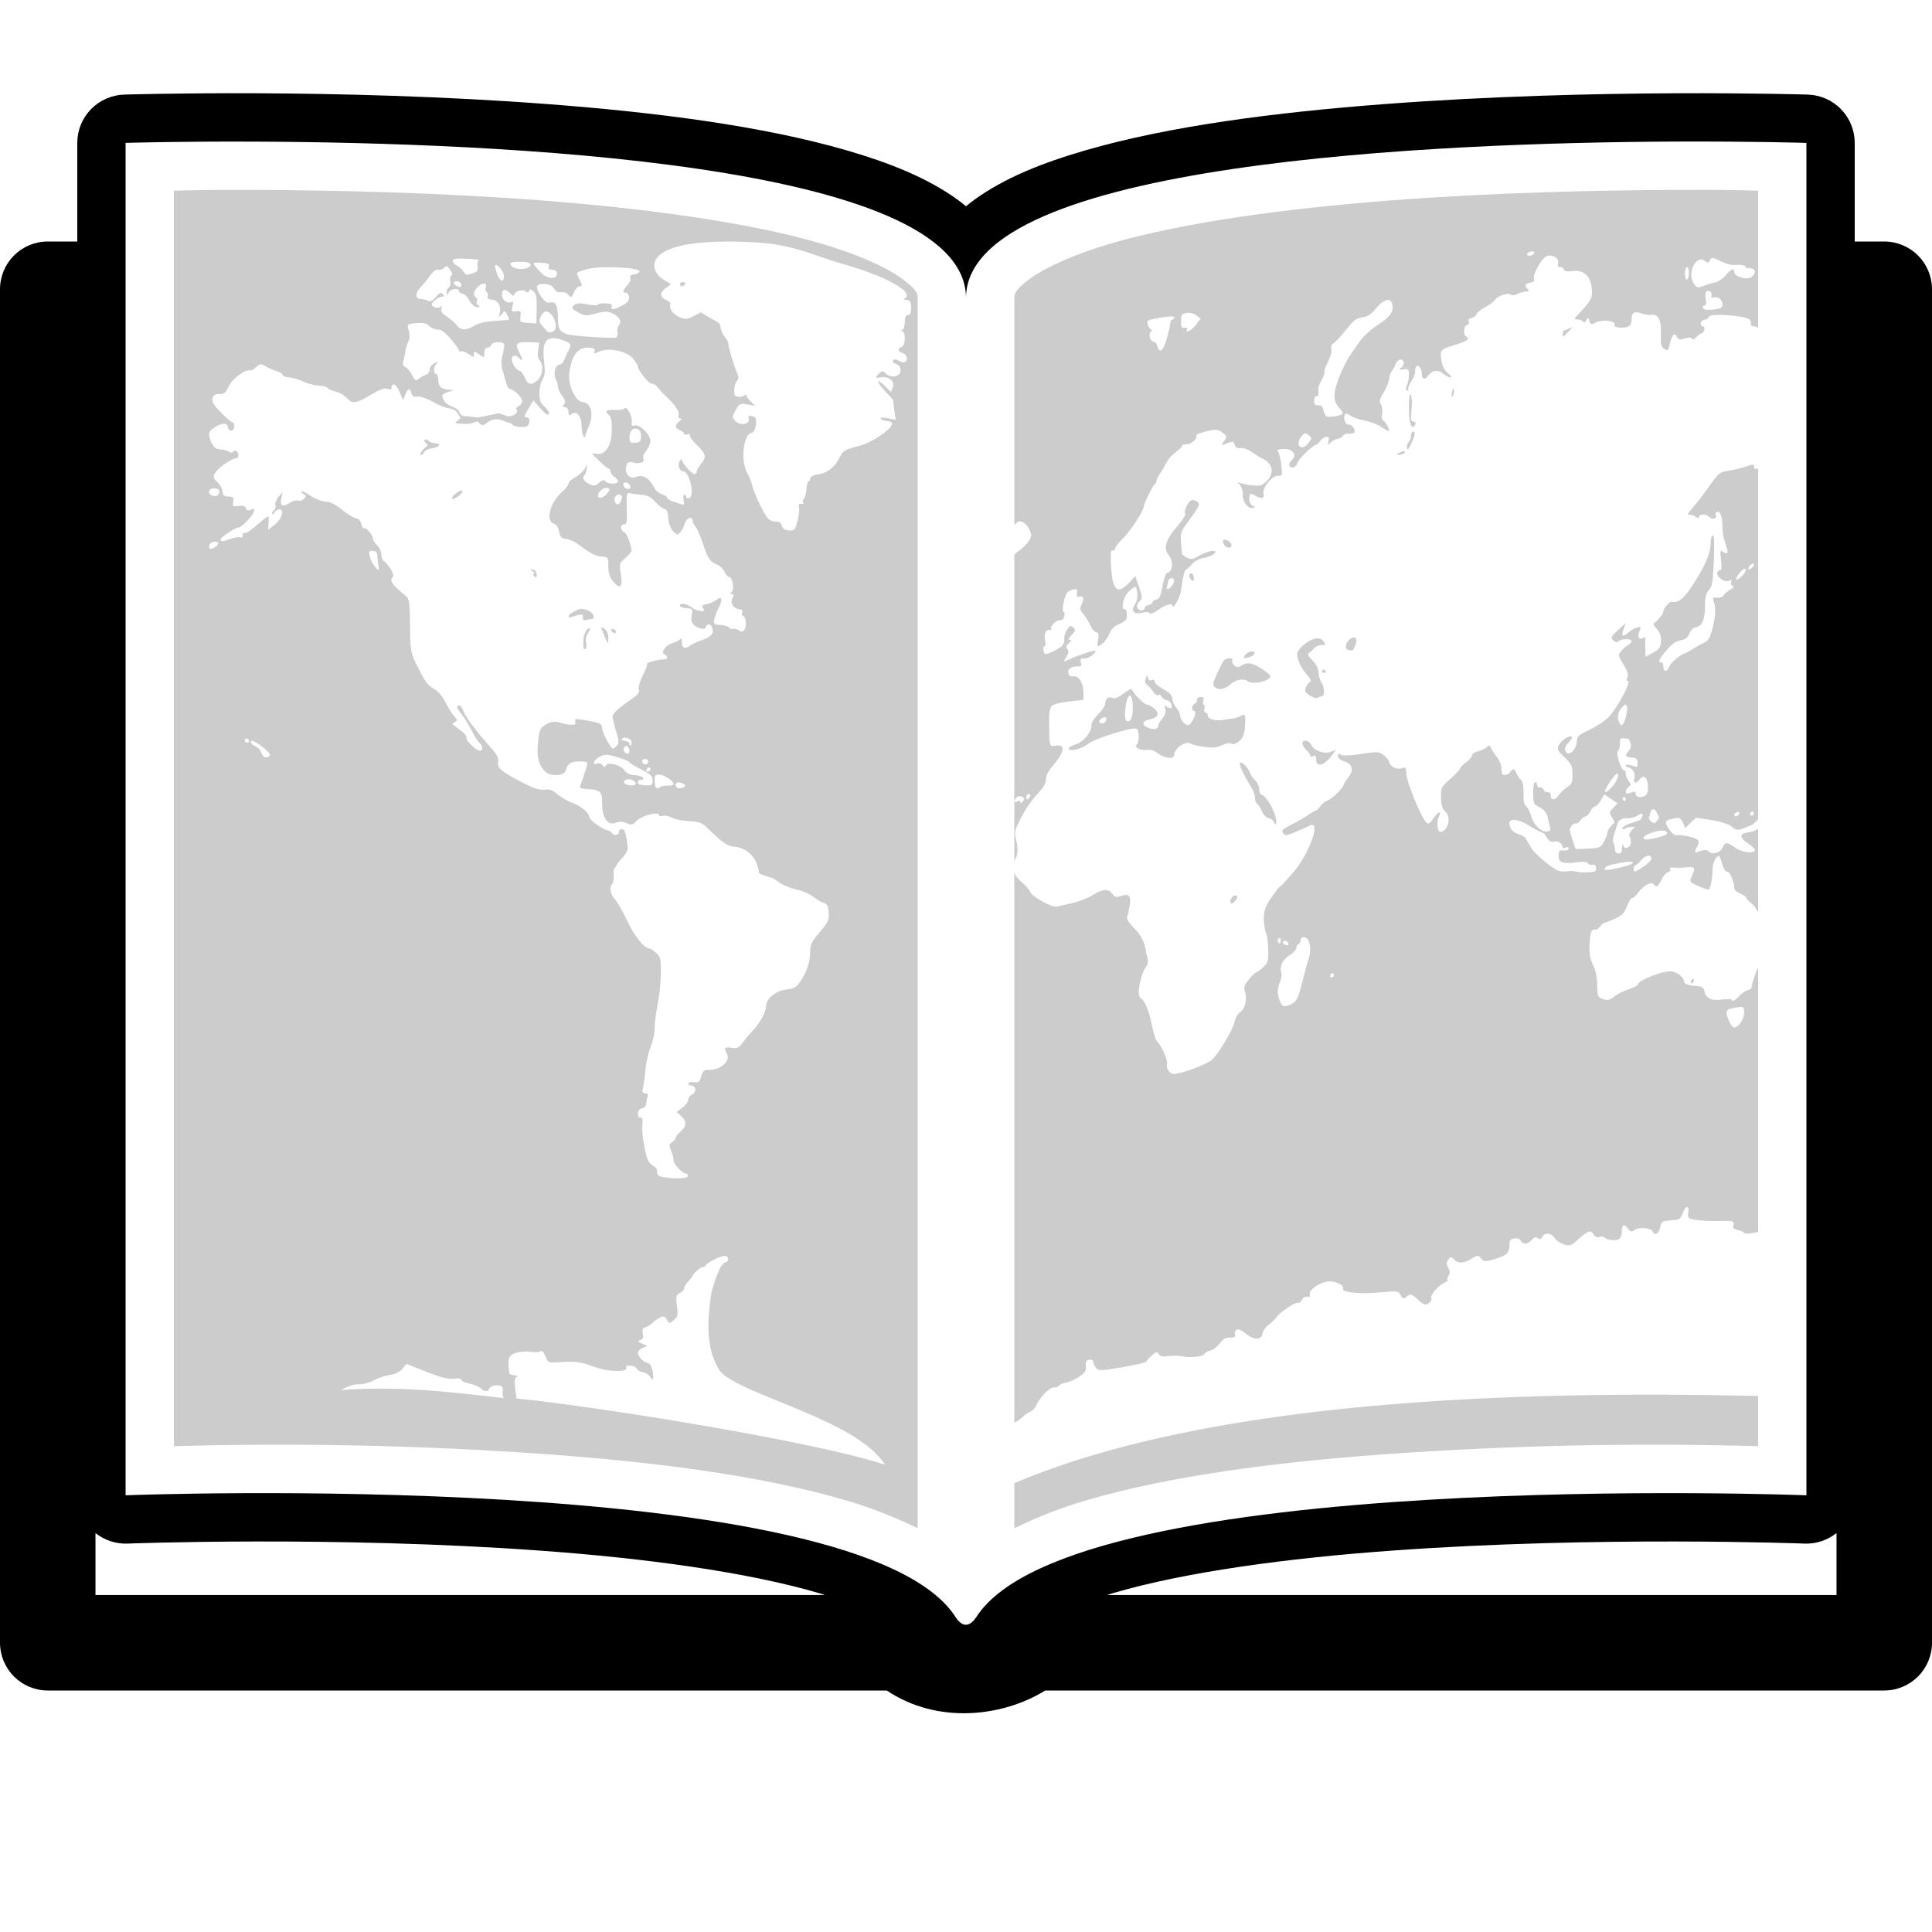 <svg width="26" height="26" viewBox="0 0 26 26" fill="none" xmlns="http://www.w3.org/2000/svg">
<g clip-path="url(#clip0_18_578)">
<path d="M3.45 1.255C2.381 1.251 1.669 1.273 1.669 1.273C1.501 1.279 1.341 1.35 1.223 1.471C1.106 1.592 1.04 1.754 1.04 1.923V3.25H0.642C0.472 3.25 0.309 3.318 0.188 3.438C0.068 3.559 6.89059e-05 3.722 0 3.892L0 22.108C6.89059e-05 22.278 0.068 22.441 0.188 22.562C0.309 22.682 0.472 22.75 0.642 22.75H11.934C12.617 23.209 13.496 23.104 14.066 22.75H25.358C25.528 22.75 25.691 22.682 25.812 22.562C25.932 22.441 26 22.278 26 22.108V3.892C26 3.722 25.932 3.559 25.812 3.438C25.691 3.318 25.528 3.25 25.358 3.25H24.96V1.923C24.96 1.754 24.894 1.592 24.777 1.471C24.659 1.349 24.499 1.279 24.33 1.273C24.33 1.273 23.619 1.251 22.549 1.255C21.48 1.26 20.051 1.292 18.616 1.402C17.181 1.511 15.741 1.693 14.597 2.026C14.025 2.193 13.524 2.392 13.115 2.686C13.076 2.714 13.038 2.745 13 2.776C12.963 2.745 12.925 2.715 12.885 2.686C12.476 2.392 11.975 2.193 11.403 2.026C10.259 1.693 8.819 1.511 7.384 1.402C5.949 1.292 4.52 1.26 3.45 1.255ZM22.546 1.905C23.605 1.901 24.31 1.923 24.31 1.923V20.123C24.31 20.123 14.45 19.74 13.142 21.757C13.052 21.893 12.961 21.902 12.87 21.778C11.615 19.737 1.69 20.123 1.69 20.123V1.923C1.69 1.923 2.395 1.901 3.454 1.906C6.628 1.92 12.98 2.176 13 4.003C13.02 2.176 19.372 1.919 22.546 1.905ZM1.284 20.631C1.406 20.728 1.559 20.779 1.715 20.773C1.715 20.773 4.502 20.666 7.274 20.868C8.66 20.968 10.043 21.152 11.022 21.44C11.05 21.448 11.073 21.457 11.1 21.465H1.285V20.631L1.284 20.631ZM24.715 20.631V21.465H14.9C14.927 21.457 14.95 21.448 14.977 21.44C15.957 21.152 17.34 20.968 18.726 20.868C21.498 20.666 24.285 20.773 24.285 20.773C24.441 20.779 24.593 20.728 24.715 20.631Z" fill="currentColor"/>
<path d="M22.544 2.556C21.497 2.56 20.104 2.591 18.715 2.697C17.326 2.804 15.94 2.989 14.96 3.274C14.471 3.417 14.086 3.59 13.873 3.742C13.661 3.894 13.651 3.957 13.65 4.01V7.06C13.662 7.054 13.676 7.047 13.679 7.042C13.682 7.035 13.687 7.03 13.692 7.026C13.698 7.021 13.704 7.018 13.711 7.017C13.751 7.008 13.81 7.045 13.845 7.111C13.887 7.192 13.888 7.206 13.85 7.273C13.827 7.313 13.768 7.374 13.719 7.407C13.687 7.429 13.671 7.447 13.65 7.466V11.588C13.697 11.51 13.706 11.43 13.677 11.315C13.649 11.201 13.651 11.185 13.73 11.027C13.807 10.873 13.881 10.768 14.022 10.617C14.054 10.58 14.073 10.534 14.077 10.485C14.077 10.438 14.109 10.375 14.166 10.308C14.328 10.119 14.345 10.01 14.207 10.034C14.122 10.05 14.123 10.056 14.119 9.73C14.117 9.595 14.128 9.524 14.154 9.499C14.177 9.476 14.266 9.454 14.386 9.44L14.581 9.418V9.317C14.581 9.194 14.515 9.089 14.445 9.102C14.381 9.113 14.348 9.039 14.398 8.996C14.427 8.976 14.463 8.966 14.498 8.968C14.552 8.972 14.559 8.964 14.546 8.916C14.534 8.868 14.541 8.859 14.589 8.863C14.645 8.867 14.764 8.782 14.737 8.758C14.723 8.747 14.485 8.827 14.37 8.882C14.308 8.912 14.308 8.911 14.35 8.839C14.383 8.785 14.387 8.759 14.364 8.734C14.341 8.71 14.346 8.691 14.385 8.654C14.424 8.616 14.426 8.606 14.396 8.61C14.367 8.614 14.375 8.595 14.42 8.547C14.477 8.488 14.48 8.476 14.444 8.445C14.409 8.415 14.4 8.417 14.367 8.464C14.349 8.49 14.335 8.519 14.327 8.55C14.325 8.567 14.322 8.606 14.32 8.637C14.317 8.677 14.284 8.709 14.21 8.747C14.07 8.818 14.059 8.819 14.043 8.756C14.035 8.727 14.041 8.701 14.056 8.698C14.071 8.696 14.076 8.665 14.066 8.629C14.044 8.54 14.074 8.465 14.126 8.477C14.149 8.482 14.159 8.478 14.149 8.469C14.118 8.442 14.209 8.342 14.261 8.347C14.293 8.35 14.313 8.332 14.323 8.291C14.331 8.258 14.327 8.232 14.314 8.235C14.288 8.239 14.31 8.081 14.347 7.999C14.36 7.969 14.401 7.941 14.439 7.934C14.494 7.924 14.505 7.933 14.494 7.98C14.484 8.023 14.492 8.036 14.53 8.029C14.587 8.019 14.594 8.052 14.553 8.14C14.532 8.185 14.534 8.21 14.559 8.238C14.599 8.282 14.649 8.36 14.686 8.44C14.701 8.473 14.731 8.503 14.754 8.508C14.785 8.515 14.79 8.541 14.778 8.615C14.762 8.71 14.763 8.712 14.824 8.671C14.858 8.648 14.905 8.587 14.927 8.534C14.956 8.463 14.992 8.428 15.066 8.395C15.152 8.358 15.165 8.34 15.165 8.273C15.165 8.229 15.154 8.196 15.139 8.199C15.081 8.209 15.112 8.04 15.182 7.971C15.22 7.932 15.261 7.899 15.272 7.897C15.311 7.89 15.319 8.069 15.282 8.12C15.209 8.22 15.254 8.277 15.382 8.244C15.421 8.233 15.461 8.236 15.47 8.25C15.481 8.267 15.512 8.258 15.558 8.226C15.67 8.146 15.775 8.107 15.775 8.145C15.775 8.22 15.878 8.056 15.891 7.959C15.919 7.758 15.941 7.666 15.964 7.662C15.977 7.659 16.012 7.629 16.041 7.593C16.081 7.548 16.135 7.519 16.194 7.51C16.248 7.499 16.31 7.476 16.332 7.458C16.41 7.392 16.277 7.401 16.155 7.47C16.047 7.531 16.032 7.534 15.973 7.504C15.937 7.486 15.907 7.463 15.907 7.454L15.894 7.302C15.884 7.181 15.891 7.155 15.968 7.05C16.145 6.805 16.152 6.793 16.119 6.756C16.108 6.747 16.096 6.739 16.083 6.735C16.07 6.73 16.056 6.728 16.042 6.73C15.992 6.739 15.924 6.878 15.95 6.917C15.959 6.931 15.911 7.005 15.844 7.082C15.691 7.256 15.652 7.381 15.724 7.465C15.795 7.546 15.786 7.694 15.71 7.708C15.69 7.711 15.663 7.784 15.645 7.886C15.619 8.026 15.604 8.06 15.562 8.068C15.533 8.073 15.51 8.089 15.51 8.105C15.51 8.12 15.486 8.136 15.457 8.142C15.428 8.147 15.404 8.164 15.404 8.179C15.404 8.225 15.324 8.225 15.306 8.179C15.296 8.153 15.307 8.119 15.335 8.093C15.377 8.053 15.377 8.041 15.329 7.902L15.279 7.754L15.198 7.839C15.06 7.985 14.993 7.96 14.965 7.755C14.95 7.648 14.945 7.539 14.95 7.431C14.952 7.411 14.965 7.4 14.979 7.407C14.994 7.414 15.007 7.403 15.007 7.383C15.007 7.362 15.056 7.3 15.115 7.243C15.207 7.156 15.389 6.877 15.391 6.822C15.393 6.781 15.521 6.517 15.541 6.514C15.553 6.512 15.563 6.494 15.563 6.473C15.563 6.453 15.584 6.409 15.61 6.375C15.635 6.34 15.672 6.277 15.691 6.235C15.71 6.192 15.767 6.127 15.817 6.09C15.867 6.052 15.908 6.011 15.908 5.998C15.908 5.985 15.936 5.977 15.97 5.979C16.027 5.984 16.119 5.901 16.1 5.86C16.096 5.852 16.12 5.837 16.153 5.828C16.349 5.77 16.387 5.77 16.451 5.822C16.515 5.874 16.517 5.879 16.472 5.939C16.427 6 16.428 6 16.514 5.965C16.589 5.935 16.604 5.937 16.616 5.985C16.626 6.022 16.652 6.037 16.693 6.03C16.727 6.024 16.795 6.047 16.843 6.081C16.891 6.115 16.963 6.159 17.004 6.179C17.137 6.243 17.15 6.388 17.032 6.489C16.978 6.536 16.952 6.542 16.843 6.531C16.774 6.524 16.7 6.507 16.678 6.494C16.65 6.478 16.651 6.486 16.683 6.519C16.707 6.545 16.728 6.608 16.725 6.657C16.723 6.756 16.793 6.847 16.862 6.834C16.898 6.827 16.897 6.822 16.857 6.805C16.831 6.794 16.811 6.754 16.811 6.717C16.811 6.639 16.829 6.63 16.902 6.675C16.976 6.72 17.02 6.706 17.004 6.641C16.983 6.564 17.122 6.396 17.201 6.402C17.258 6.407 17.259 6.402 17.244 6.261C17.235 6.181 17.216 6.102 17.202 6.085C17.183 6.063 17.189 6.052 17.226 6.047C17.383 6.02 17.473 6.109 17.38 6.197C17.355 6.221 17.342 6.254 17.352 6.269C17.381 6.314 17.442 6.291 17.46 6.23C17.475 6.176 17.661 5.996 17.709 5.987C17.722 5.985 17.748 5.962 17.766 5.936C17.786 5.908 17.814 5.889 17.846 5.879C17.882 5.873 17.89 5.887 17.879 5.936C17.867 5.99 17.871 5.994 17.901 5.961C17.927 5.935 17.959 5.916 17.995 5.909C18.028 5.903 18.063 5.883 18.073 5.865C18.082 5.847 18.117 5.834 18.15 5.837C18.182 5.839 18.217 5.833 18.225 5.822C18.251 5.79 18.193 5.706 18.151 5.714C18.109 5.722 18.072 5.632 18.098 5.582C18.11 5.56 18.136 5.564 18.173 5.593C18.204 5.617 18.29 5.647 18.363 5.659C18.435 5.671 18.541 5.712 18.598 5.75C18.697 5.816 18.7 5.816 18.682 5.755C18.671 5.721 18.644 5.68 18.622 5.666C18.595 5.649 18.587 5.616 18.599 5.567C18.608 5.526 18.602 5.471 18.584 5.445C18.557 5.404 18.563 5.377 18.624 5.276C18.663 5.209 18.695 5.128 18.695 5.096C18.695 5.063 18.711 5.017 18.73 4.994C18.752 4.965 18.769 4.933 18.782 4.899C18.791 4.87 18.817 4.844 18.837 4.84C18.895 4.83 18.911 4.905 18.86 4.946C18.822 4.976 18.826 4.98 18.887 4.97C18.951 4.959 18.96 4.969 18.96 5.043C18.96 5.09 18.948 5.153 18.934 5.185C18.915 5.224 18.916 5.246 18.938 5.256C18.956 5.265 18.961 5.259 18.952 5.245C18.942 5.23 18.961 5.179 18.994 5.13C19.026 5.081 19.049 5.02 19.045 4.995C19.041 4.97 19.049 4.939 19.064 4.927C19.093 4.902 19.138 4.973 19.134 5.038C19.13 5.098 19.178 5.116 19.211 5.067C19.267 4.983 19.347 4.968 19.422 5.028C19.462 5.059 19.506 5.082 19.522 5.08C19.538 5.077 19.521 5.05 19.484 5.021C19.439 4.985 19.409 4.924 19.397 4.845C19.377 4.705 19.379 4.703 19.606 4.633C19.749 4.589 19.788 4.555 19.73 4.528C19.688 4.508 19.698 4.381 19.742 4.373C19.766 4.368 19.775 4.351 19.766 4.327C19.756 4.3 19.767 4.285 19.804 4.278C19.833 4.273 19.864 4.25 19.871 4.228C19.879 4.205 19.931 4.162 19.987 4.133C20.043 4.104 20.1 4.062 20.114 4.041C20.155 3.982 20.287 3.935 20.329 3.964C20.35 3.979 20.386 3.977 20.413 3.96C20.438 3.944 20.489 3.928 20.526 3.925C20.579 3.921 20.586 3.915 20.559 3.89C20.508 3.845 20.519 3.818 20.591 3.805C20.638 3.796 20.652 3.782 20.642 3.754C20.623 3.707 20.725 3.512 20.795 3.459C20.804 3.453 20.813 3.448 20.823 3.445C20.841 3.439 20.86 3.438 20.878 3.441C20.933 3.449 20.98 3.492 20.968 3.545C20.959 3.58 20.968 3.598 20.992 3.593C21.014 3.59 21.038 3.604 21.046 3.626C21.056 3.65 21.097 3.659 21.158 3.649C21.304 3.624 21.406 3.712 21.421 3.876C21.434 4.01 21.419 4.038 21.224 4.248C21.18 4.295 21.18 4.297 21.229 4.299C21.258 4.299 21.291 4.312 21.302 4.327C21.316 4.347 21.329 4.342 21.348 4.309C21.37 4.27 21.377 4.272 21.39 4.32C21.403 4.368 21.417 4.372 21.467 4.344C21.549 4.296 21.747 4.315 21.729 4.368C21.72 4.394 21.746 4.408 21.809 4.409C21.922 4.411 21.958 4.384 21.958 4.297C21.958 4.206 21.996 4.183 22.089 4.217C22.132 4.233 22.19 4.242 22.218 4.237C22.315 4.22 22.358 4.302 22.352 4.49C22.346 4.637 22.354 4.671 22.397 4.696C22.445 4.725 22.451 4.719 22.471 4.631C22.502 4.501 22.532 4.47 22.567 4.533C22.59 4.574 22.614 4.579 22.672 4.556C22.717 4.539 22.756 4.538 22.767 4.555C22.781 4.576 22.798 4.572 22.83 4.535C22.854 4.508 22.886 4.486 22.9 4.486C22.915 4.486 22.93 4.464 22.935 4.436C22.94 4.409 22.931 4.388 22.916 4.391C22.9 4.393 22.887 4.377 22.887 4.354C22.887 4.331 22.91 4.309 22.938 4.304C22.966 4.299 22.993 4.28 22.999 4.262C23.015 4.21 23.519 4.25 23.55 4.305C23.564 4.329 23.569 4.358 23.56 4.368C23.552 4.379 23.576 4.39 23.614 4.393C23.637 4.395 23.648 4.402 23.66 4.41V2.566C23.367 2.56 23.213 2.552 22.544 2.556ZM20.607 3.384C20.637 3.379 20.655 3.388 20.646 3.405C20.624 3.445 20.552 3.458 20.552 3.422C20.552 3.406 20.577 3.389 20.607 3.384ZM23.052 3.473C23.073 3.474 23.103 3.488 23.154 3.514C23.219 3.548 23.303 3.571 23.339 3.566C23.411 3.555 23.528 3.579 23.485 3.595C23.47 3.601 23.494 3.606 23.538 3.608C23.625 3.612 23.642 3.668 23.572 3.727C23.516 3.774 23.339 3.725 23.339 3.662C23.339 3.601 23.299 3.617 23.218 3.71C23.18 3.754 23.116 3.796 23.078 3.802C23.039 3.809 22.969 3.83 22.923 3.848C22.852 3.877 22.832 3.872 22.794 3.817C22.711 3.699 22.797 3.484 22.897 3.492C22.913 3.494 22.928 3.5 22.941 3.51C22.984 3.543 22.992 3.542 23.012 3.5C23.022 3.48 23.032 3.47 23.052 3.472V3.473ZM22.702 3.594C22.716 3.592 22.729 3.627 22.729 3.673C22.729 3.719 22.716 3.759 22.702 3.761C22.687 3.764 22.675 3.729 22.675 3.683C22.675 3.637 22.687 3.597 22.702 3.594ZM22.996 3.914C23.023 3.919 23.047 3.957 23.03 3.987C23.023 4 23.039 4.008 23.067 4.002C23.129 3.991 23.18 4.034 23.18 4.099C23.18 4.138 23.16 4.151 23.093 4.161C23.049 4.168 23.005 4.17 22.961 4.169C22.91 4.164 22.896 4.116 22.943 4.108C22.961 4.105 22.965 4.073 22.955 4.025C22.944 3.977 22.95 3.937 22.969 3.921C22.973 3.918 22.977 3.916 22.982 3.915C22.986 3.914 22.991 3.913 22.996 3.914V3.914ZM18.658 4.04C18.697 4.029 18.725 4.045 18.736 4.091C18.761 4.191 18.711 4.264 18.539 4.375C18.447 4.436 18.346 4.527 18.298 4.596L18.162 4.791C18.133 4.833 18.072 4.955 18.027 5.063C17.936 5.285 17.937 5.41 18.033 5.5C18.062 5.528 18.078 5.561 18.065 5.572C18.035 5.597 17.883 5.619 17.852 5.603C17.838 5.596 17.819 5.558 17.81 5.518C17.798 5.469 17.774 5.448 17.739 5.454C17.7 5.461 17.686 5.444 17.686 5.392C17.686 5.352 17.698 5.326 17.713 5.333C17.738 5.345 17.75 5.306 17.741 5.236C17.738 5.216 17.758 5.162 17.784 5.117C17.81 5.071 17.828 5.02 17.824 5.003C17.821 4.986 17.843 4.922 17.875 4.861C17.907 4.799 17.925 4.727 17.917 4.697C17.908 4.661 17.918 4.634 17.947 4.618C17.971 4.604 18.047 4.523 18.114 4.439C18.218 4.308 18.25 4.283 18.333 4.271C18.408 4.26 18.449 4.233 18.517 4.152C18.57 4.088 18.619 4.05 18.658 4.04V4.04ZM15.969 4.212C16.015 4.206 16.062 4.217 16.1 4.244L16.157 4.289L16.095 4.37C16.035 4.448 15.941 4.497 15.975 4.433C15.984 4.417 15.969 4.407 15.941 4.412C15.901 4.419 15.891 4.4 15.894 4.323C15.895 4.235 15.903 4.224 15.969 4.212ZM15.749 4.259C15.783 4.258 15.803 4.261 15.803 4.269C15.802 4.277 15.8 4.284 15.795 4.29C15.79 4.296 15.783 4.3 15.776 4.302C15.761 4.305 15.749 4.325 15.749 4.347C15.749 4.37 15.729 4.461 15.704 4.55C15.656 4.723 15.602 4.768 15.574 4.658C15.565 4.621 15.543 4.594 15.524 4.598C15.48 4.605 15.45 4.493 15.488 4.462C15.505 4.447 15.507 4.436 15.49 4.433C15.476 4.43 15.456 4.4 15.446 4.368C15.427 4.31 15.433 4.308 15.615 4.275V4.275C15.668 4.266 15.715 4.26 15.749 4.259ZM21.152 4.408C21.153 4.401 21.145 4.404 21.128 4.414C21.101 4.429 21.068 4.443 21.055 4.445C21.041 4.448 21.03 4.468 21.03 4.491C21.03 4.545 21.037 4.543 21.112 4.458C21.127 4.443 21.141 4.426 21.152 4.408ZM19.553 5.229C19.546 5.245 19.542 5.263 19.54 5.281C19.53 5.333 19.533 5.351 19.55 5.331C19.565 5.306 19.57 5.277 19.566 5.249C19.562 5.231 19.558 5.224 19.553 5.229ZM18.975 5.311C18.965 5.323 18.961 5.381 18.961 5.488C18.96 5.697 18.998 5.8 19.045 5.715C19.058 5.691 19.049 5.676 19.023 5.674C18.987 5.673 18.983 5.645 18.996 5.512C19.005 5.424 19 5.335 18.986 5.315C18.982 5.309 18.978 5.308 18.975 5.311ZM19.013 5.811C18.998 5.814 18.987 5.84 18.987 5.869C18.987 5.899 18.975 5.934 18.96 5.946C18.934 5.967 18.923 6.05 18.947 6.045C18.954 6.044 18.977 6.003 18.999 5.954C19.046 5.85 19.05 5.804 19.013 5.811ZM17.561 5.831C17.574 5.829 17.587 5.838 17.611 5.856C17.657 5.892 17.657 5.898 17.616 5.953C17.571 6.014 17.523 6.035 17.492 6.008C17.462 5.982 17.472 5.925 17.517 5.87C17.537 5.846 17.549 5.833 17.561 5.831V5.831ZM18.892 6.072C18.879 6.073 18.866 6.076 18.854 6.082C18.825 6.095 18.801 6.11 18.801 6.116C18.801 6.122 18.825 6.122 18.854 6.117C18.883 6.112 18.907 6.096 18.907 6.083C18.907 6.076 18.901 6.072 18.892 6.072ZM23.586 6.253C23.571 6.252 23.547 6.26 23.505 6.275C23.451 6.296 23.345 6.322 23.27 6.334C23.135 6.355 23.134 6.357 22.994 6.555C22.916 6.664 22.817 6.794 22.771 6.843C22.711 6.91 22.701 6.932 22.734 6.927C22.765 6.925 22.796 6.935 22.82 6.956C22.843 6.976 22.862 6.979 22.862 6.962C22.862 6.918 22.956 6.909 22.994 6.951C23.038 6.998 23.111 6.985 23.091 6.933C23.082 6.91 23.091 6.892 23.111 6.888C23.154 6.881 23.18 6.961 23.18 7.102C23.18 7.157 23.198 7.253 23.22 7.314C23.265 7.44 23.256 7.473 23.19 7.427C23.149 7.399 23.146 7.407 23.161 7.54C23.171 7.622 23.168 7.68 23.154 7.674C23.141 7.668 23.123 7.678 23.113 7.696C23.084 7.751 23.208 7.848 23.267 7.817C23.304 7.798 23.314 7.802 23.299 7.828C23.288 7.849 23.296 7.873 23.315 7.883C23.342 7.895 23.333 7.909 23.281 7.939C23.243 7.961 23.203 7.995 23.193 8.014C23.183 8.035 23.147 8.047 23.109 8.044C23.049 8.039 23.045 8.044 23.064 8.098C23.094 8.182 23.088 8.301 23.043 8.469C23.012 8.588 22.991 8.621 22.927 8.652C22.877 8.677 22.829 8.704 22.782 8.734C22.746 8.757 22.704 8.78 22.689 8.786C22.604 8.815 22.49 8.91 22.465 8.971C22.433 9.051 22.384 9.046 22.384 8.963C22.384 8.934 22.372 8.911 22.358 8.914C22.304 8.923 22.333 8.858 22.43 8.747C22.501 8.666 22.555 8.628 22.616 8.617C22.683 8.605 22.711 8.585 22.734 8.527C22.753 8.479 22.785 8.448 22.825 8.441C22.907 8.426 22.945 8.336 22.945 8.153C22.945 8.037 22.957 7.986 22.997 7.94C23.043 7.888 23.052 7.831 23.064 7.539C23.074 7.305 23.07 7.201 23.05 7.205C23.034 7.207 23.021 7.254 23.021 7.308C23.021 7.447 22.952 7.607 22.769 7.89C22.666 8.05 22.582 8.117 22.506 8.099C22.467 8.091 22.384 8.182 22.384 8.235C22.384 8.252 22.353 8.296 22.316 8.334L22.248 8.402L22.304 8.473C22.342 8.519 22.358 8.575 22.352 8.637C22.345 8.717 22.329 8.738 22.245 8.784L22.145 8.838L22.142 8.736C22.139 8.69 22.139 8.644 22.142 8.598C22.144 8.578 22.129 8.573 22.108 8.585C22.054 8.617 22.03 8.566 22.064 8.494C22.089 8.442 22.085 8.434 22.038 8.443C22.008 8.448 21.953 8.478 21.917 8.51C21.835 8.581 21.816 8.567 21.851 8.463L21.878 8.384L21.774 8.481C21.678 8.57 21.673 8.581 21.712 8.619C21.739 8.645 21.765 8.649 21.783 8.629C21.818 8.593 21.958 8.591 21.958 8.628C21.958 8.641 21.936 8.665 21.911 8.68C21.876 8.702 21.845 8.73 21.818 8.761C21.772 8.814 21.773 8.822 21.847 8.941C21.904 9.032 21.918 9.079 21.9 9.116C21.885 9.148 21.886 9.165 21.903 9.162C21.97 9.15 21.761 9.542 21.634 9.664C21.586 9.71 21.475 9.782 21.387 9.823C21.247 9.889 21.226 9.908 21.221 9.971C21.211 10.104 21.101 10.194 21.064 10.1C21.053 10.072 21.069 10.034 21.108 9.994C21.142 9.959 21.163 9.925 21.154 9.917C21.124 9.891 21.016 9.958 20.981 10.023C20.95 10.081 20.957 10.098 21.055 10.191C21.147 10.28 21.162 10.312 21.162 10.421C21.162 10.532 21.153 10.553 21.089 10.594C21.047 10.621 21.011 10.655 20.981 10.696C20.934 10.77 20.87 10.778 20.87 10.709C20.87 10.678 20.853 10.657 20.83 10.661C20.818 10.662 20.807 10.66 20.797 10.655C20.786 10.649 20.778 10.64 20.774 10.629C20.765 10.608 20.742 10.593 20.722 10.597C20.701 10.6 20.685 10.584 20.685 10.561C20.685 10.538 20.672 10.522 20.658 10.525C20.627 10.53 20.622 10.781 20.652 10.819C20.662 10.832 20.703 10.858 20.741 10.877C20.762 10.889 20.78 10.905 20.794 10.924C20.809 10.942 20.819 10.964 20.825 10.987C20.833 11.029 20.848 11.089 20.858 11.122C20.873 11.169 20.867 11.183 20.824 11.19C20.745 11.204 20.639 11.104 20.607 10.985C20.592 10.927 20.56 10.867 20.538 10.852C20.512 10.834 20.5 10.777 20.503 10.676C20.505 10.575 20.493 10.516 20.464 10.491C20.438 10.467 20.418 10.436 20.406 10.403C20.388 10.346 20.353 10.34 20.326 10.389C20.317 10.406 20.287 10.424 20.258 10.429C20.218 10.436 20.207 10.419 20.207 10.351C20.203 10.291 20.182 10.235 20.145 10.188C20.114 10.15 20.087 10.108 20.065 10.064C20.052 10.028 20.038 10.024 20.012 10.052C19.994 10.072 19.94 10.098 19.893 10.11C19.846 10.122 19.809 10.147 19.809 10.167C19.809 10.186 19.773 10.228 19.729 10.26C19.686 10.291 19.65 10.327 19.65 10.34C19.65 10.353 19.591 10.416 19.52 10.48C19.392 10.594 19.39 10.601 19.393 10.735C19.394 10.828 19.41 10.885 19.443 10.914C19.534 10.993 19.496 11.177 19.385 11.197C19.347 11.203 19.329 11.068 19.359 11.003C19.406 10.905 19.367 10.908 19.294 11.008C19.236 11.089 19.224 11.095 19.192 11.065C19.126 11.002 18.931 10.528 18.927 10.421C18.923 10.327 18.916 10.318 18.861 10.339C18.798 10.363 18.694 10.309 18.694 10.252C18.694 10.235 18.663 10.196 18.625 10.165C18.563 10.115 18.531 10.113 18.32 10.146C18.178 10.169 18.068 10.173 18.044 10.157C18.012 10.134 18.005 10.138 18.005 10.175C18.005 10.2 18.046 10.234 18.098 10.25C18.206 10.285 18.221 10.371 18.137 10.474C18.108 10.51 18.084 10.548 18.084 10.559C18.084 10.596 17.912 10.764 17.865 10.773C17.839 10.777 17.798 10.809 17.773 10.845C17.748 10.88 17.716 10.911 17.7 10.914C17.685 10.916 17.642 10.941 17.604 10.968C17.535 11.014 17.462 11.056 17.387 11.093C17.258 11.159 17.242 11.175 17.267 11.212C17.292 11.25 17.311 11.248 17.431 11.197C17.506 11.166 17.593 11.127 17.625 11.111C17.791 11.025 17.61 11.516 17.384 11.764L17.25 11.912L17.206 11.947L17.14 12.036C17.027 12.188 16.996 12.276 17.01 12.413C17.017 12.484 17.031 12.554 17.042 12.57C17.053 12.586 17.064 12.677 17.067 12.772C17.071 12.927 17.064 12.952 17.003 13.013C16.966 13.05 16.923 13.083 16.907 13.086C16.89 13.09 16.844 13.134 16.804 13.184C16.746 13.256 16.735 13.289 16.751 13.333C16.788 13.432 16.759 13.575 16.692 13.619C16.657 13.642 16.626 13.694 16.616 13.746C16.598 13.846 16.408 14.168 16.313 14.26C16.256 14.315 15.954 14.432 15.816 14.453C15.751 14.463 15.69 14.39 15.706 14.322C15.718 14.269 15.637 14.081 15.573 14.016C15.553 13.995 15.52 13.895 15.501 13.793C15.466 13.609 15.403 13.457 15.351 13.433C15.293 13.406 15.341 13.127 15.423 13.011C15.435 12.996 15.443 12.978 15.446 12.958C15.45 12.939 15.449 12.919 15.444 12.901C15.432 12.863 15.423 12.824 15.418 12.785C15.404 12.678 15.35 12.576 15.257 12.485C15.207 12.435 15.165 12.376 15.165 12.353C15.165 12.351 15.161 12.351 15.161 12.349L15.166 12.348L15.186 12.28L15.204 12.175C15.225 12.053 15.19 12.02 15.081 12.06C15.027 12.08 15 12.072 14.967 12.026C14.917 11.954 14.841 11.961 14.697 12.051C14.64 12.086 14.523 12.132 14.435 12.152C14.365 12.167 14.295 12.184 14.225 12.2C14.158 12.217 13.892 12.071 13.864 12.003C13.853 11.973 13.8 11.914 13.748 11.87C13.695 11.827 13.653 11.77 13.653 11.743C13.653 11.739 13.651 11.736 13.65 11.732V19.144C13.681 19.134 13.726 19.104 13.758 19.072C13.795 19.035 13.843 19.002 13.866 18.997C13.889 18.993 13.925 18.954 13.945 18.911C13.999 18.796 14.13 18.666 14.187 18.671C14.213 18.674 14.242 18.663 14.25 18.648C14.258 18.632 14.303 18.613 14.35 18.605C14.396 18.597 14.477 18.56 14.528 18.524C14.604 18.47 14.619 18.446 14.612 18.384C14.606 18.324 14.617 18.307 14.66 18.299C14.689 18.294 14.713 18.306 14.713 18.326C14.713 18.346 14.73 18.383 14.75 18.409C14.783 18.449 14.824 18.448 15.108 18.399C15.285 18.368 15.43 18.334 15.43 18.323C15.43 18.311 15.461 18.275 15.499 18.242C15.564 18.186 15.57 18.185 15.594 18.225C15.61 18.252 15.653 18.262 15.716 18.251C15.77 18.242 15.857 18.243 15.908 18.253C16.029 18.276 16.191 18.257 16.212 18.217C16.222 18.2 16.256 18.181 16.289 18.175C16.322 18.169 16.378 18.127 16.414 18.081C16.462 18.018 16.495 17.999 16.551 18.001C16.591 18.002 16.623 17.994 16.621 17.983C16.605 17.873 16.662 17.86 16.769 17.95C16.874 18.037 16.979 18.035 16.991 17.945C16.996 17.91 17.032 17.858 17.072 17.828C17.113 17.799 17.15 17.763 17.182 17.723C17.23 17.654 17.437 17.516 17.471 17.532C17.485 17.538 17.507 17.521 17.521 17.493C17.537 17.462 17.563 17.445 17.59 17.451C17.622 17.458 17.632 17.449 17.627 17.416C17.617 17.358 17.748 17.264 17.862 17.247C17.961 17.232 18.091 17.291 18.074 17.343C18.056 17.395 18.31 17.419 18.592 17.391C18.8 17.371 18.824 17.375 18.85 17.43C18.876 17.484 18.885 17.486 18.933 17.447C18.981 17.407 18.997 17.411 19.081 17.489C19.16 17.562 19.183 17.571 19.227 17.538C19.255 17.517 19.271 17.488 19.262 17.474C19.239 17.439 19.349 17.304 19.43 17.268C19.466 17.252 19.489 17.232 19.48 17.224C19.471 17.216 19.477 17.191 19.494 17.167C19.517 17.134 19.516 17.108 19.49 17.062C19.463 17.012 19.463 16.99 19.49 16.951C19.519 16.909 19.529 16.909 19.567 16.949C19.624 17.009 19.695 17.005 19.804 16.938C19.885 16.889 19.895 16.888 19.931 16.936C19.964 16.98 19.988 16.982 20.108 16.946C20.277 16.896 20.314 16.862 20.314 16.758C20.314 16.691 20.325 16.676 20.381 16.666C20.418 16.659 20.454 16.671 20.462 16.691C20.486 16.751 20.556 16.751 20.609 16.691C20.648 16.648 20.666 16.643 20.696 16.664C20.726 16.684 20.739 16.68 20.757 16.643C20.787 16.581 20.882 16.592 20.922 16.662C20.94 16.692 20.994 16.729 21.043 16.745C21.13 16.772 21.136 16.77 21.244 16.674C21.378 16.556 21.405 16.549 21.45 16.617C21.469 16.646 21.501 16.659 21.522 16.647C21.534 16.641 21.546 16.639 21.559 16.64C21.572 16.641 21.584 16.646 21.594 16.654C21.637 16.692 21.741 16.702 21.789 16.674C21.81 16.662 21.826 16.616 21.826 16.572C21.826 16.477 21.858 16.463 21.91 16.537C21.941 16.579 21.959 16.582 21.997 16.553C22.056 16.509 22.223 16.524 22.243 16.576C22.267 16.636 22.326 16.599 22.343 16.515C22.359 16.436 22.364 16.432 22.486 16.423C22.608 16.413 22.615 16.409 22.648 16.321C22.667 16.269 22.689 16.243 22.705 16.243C22.72 16.244 22.73 16.27 22.72 16.323C22.71 16.379 22.722 16.397 22.777 16.409C22.856 16.427 23.035 16.436 23.191 16.431C23.322 16.427 23.346 16.438 23.326 16.493C23.316 16.523 23.337 16.543 23.391 16.554C23.435 16.564 23.471 16.581 23.471 16.593C23.471 16.605 23.542 16.603 23.629 16.587C23.643 16.585 23.648 16.586 23.66 16.584V13.017C23.615 13.124 23.578 13.227 23.578 13.255C23.578 13.293 23.561 13.317 23.529 13.322C23.501 13.327 23.448 13.361 23.411 13.399C23.336 13.475 23.33 13.477 23.302 13.453C23.291 13.444 23.229 13.444 23.163 13.453C23.034 13.473 22.949 13.428 22.936 13.335C22.93 13.291 22.9 13.274 22.817 13.268C22.709 13.26 22.662 13.241 22.662 13.204C22.662 13.157 22.575 13.086 22.503 13.073C22.397 13.054 22.039 13.193 22.039 13.253C22.039 13.265 21.984 13.292 21.917 13.314C21.851 13.335 21.763 13.379 21.722 13.411C21.658 13.462 21.639 13.467 21.573 13.445C21.502 13.422 21.496 13.408 21.494 13.254C21.492 13.148 21.471 13.05 21.437 12.983C21.399 12.907 21.386 12.835 21.391 12.72C21.4 12.542 21.415 12.5 21.465 12.511C21.484 12.515 21.515 12.496 21.533 12.469C21.552 12.442 21.586 12.417 21.608 12.413C21.63 12.409 21.694 12.383 21.75 12.356C21.831 12.316 21.862 12.28 21.897 12.192C21.922 12.129 21.951 12.082 21.962 12.088C21.974 12.093 22.016 12.054 22.055 12.001C22.126 11.905 22.232 11.857 22.264 11.907C22.291 11.947 22.315 11.93 22.363 11.834C22.387 11.783 22.427 11.739 22.451 11.735C22.477 11.73 22.485 11.715 22.474 11.698C22.46 11.678 22.477 11.671 22.532 11.676C22.586 11.68 22.64 11.678 22.693 11.673C22.806 11.659 22.819 11.677 22.772 11.78C22.733 11.868 22.733 11.868 22.851 11.922C22.916 11.952 22.98 11.974 22.992 11.972C23.018 11.967 23.047 11.823 23.047 11.696C23.047 11.645 23.067 11.579 23.092 11.549C23.099 11.539 23.108 11.53 23.117 11.522C23.122 11.518 23.127 11.517 23.131 11.518C23.143 11.522 23.153 11.552 23.172 11.616C23.193 11.688 23.224 11.735 23.246 11.731C23.279 11.725 23.339 11.869 23.339 11.957C23.339 11.975 23.375 12.006 23.418 12.025C23.462 12.044 23.498 12.068 23.498 12.079C23.498 12.089 23.528 12.122 23.564 12.152C23.601 12.181 23.63 12.217 23.631 12.231C23.631 12.237 23.651 12.256 23.66 12.269V11.154C23.626 11.177 23.587 11.192 23.546 11.198C23.408 11.212 23.4 11.268 23.525 11.352C23.583 11.39 23.624 11.432 23.616 11.446C23.591 11.493 23.433 11.468 23.345 11.404C23.242 11.328 23.218 11.329 23.18 11.409C23.147 11.48 23.042 11.508 22.995 11.458C22.974 11.435 22.937 11.433 22.886 11.452C22.8 11.486 22.794 11.476 22.842 11.387C22.866 11.34 22.866 11.321 22.842 11.299C22.807 11.27 22.631 11.23 22.574 11.24C22.534 11.246 22.492 11.211 22.441 11.126C22.412 11.077 22.412 11.062 22.441 11.037C22.457 11.034 22.482 11.025 22.509 11.018H22.51C22.535 11.009 22.562 11.006 22.589 11.008L22.591 11.007V11.008C22.61 11.009 22.637 11.038 22.651 11.075L22.677 11.142L22.751 11.073L22.824 11.004L23.036 11.037C23.158 11.056 23.273 11.094 23.309 11.127C23.359 11.173 23.387 11.177 23.451 11.151C23.495 11.133 23.547 11.113 23.565 11.107C23.583 11.101 23.618 11.072 23.643 11.041C23.65 11.032 23.654 11.033 23.66 11.027V6.306C23.623 6.316 23.605 6.312 23.605 6.283C23.605 6.264 23.601 6.255 23.586 6.253ZM16.476 7.264C16.452 7.269 16.451 7.285 16.474 7.331C16.5 7.384 16.572 7.386 16.572 7.334C16.572 7.302 16.511 7.258 16.476 7.264ZM23.594 7.585C23.6 7.587 23.604 7.592 23.604 7.601C23.604 7.616 23.585 7.638 23.562 7.652C23.536 7.667 23.524 7.663 23.531 7.642C23.541 7.609 23.577 7.582 23.594 7.585ZM23.476 7.656C23.518 7.649 23.487 7.715 23.423 7.771C23.389 7.801 23.365 7.81 23.365 7.793C23.365 7.756 23.44 7.663 23.476 7.656ZM16.038 7.718C16.034 7.717 16.03 7.716 16.026 7.717C16.022 7.717 16.018 7.719 16.015 7.722C15.999 7.736 16.001 7.761 16.022 7.793C16.057 7.845 16.083 7.806 16.057 7.74C16.054 7.731 16.047 7.723 16.038 7.718ZM15.762 7.781C15.81 7.773 15.815 7.832 15.77 7.886C15.725 7.942 15.687 7.942 15.706 7.887C15.715 7.861 15.723 7.828 15.723 7.814C15.723 7.8 15.741 7.785 15.762 7.781ZM18.214 8.58C18.197 8.583 18.181 8.591 18.167 8.602C18.099 8.652 18.093 8.748 18.157 8.751C18.213 8.754 18.204 8.762 18.238 8.687C18.27 8.619 18.254 8.576 18.215 8.58H18.214ZM17.761 8.595C17.738 8.589 17.714 8.589 17.692 8.596C17.61 8.614 17.487 8.712 17.463 8.777C17.441 8.838 17.494 8.972 17.581 9.071C17.627 9.124 17.652 9.169 17.637 9.172C17.621 9.174 17.595 9.206 17.578 9.241C17.552 9.297 17.559 9.313 17.624 9.358C17.666 9.386 17.715 9.4 17.735 9.39C17.753 9.379 17.774 9.371 17.794 9.366C17.831 9.359 17.824 9.242 17.784 9.186C17.765 9.159 17.747 9.098 17.744 9.05C17.741 8.995 17.708 8.931 17.659 8.884C17.607 8.833 17.59 8.8 17.612 8.789C17.639 8.772 17.663 8.75 17.683 8.726C17.696 8.712 17.712 8.701 17.729 8.693C17.746 8.685 17.765 8.681 17.784 8.68C17.843 8.682 17.845 8.678 17.809 8.629C17.798 8.613 17.781 8.6 17.761 8.595ZM16.848 8.766C16.832 8.767 16.816 8.772 16.801 8.779C16.786 8.786 16.773 8.797 16.763 8.809C16.723 8.859 16.725 8.861 16.79 8.85C16.829 8.843 16.868 8.823 16.877 8.806C16.892 8.779 16.874 8.765 16.848 8.766ZM16.545 8.858C16.516 8.859 16.481 8.871 16.466 8.894C16.45 8.916 16.409 8.998 16.375 9.075C16.32 9.198 16.317 9.22 16.351 9.249C16.4 9.292 16.491 9.275 16.557 9.21C16.624 9.146 16.742 9.125 16.793 9.169C16.838 9.208 17.015 9.185 17.076 9.132C17.109 9.103 17.1 9.085 17.023 9.03C16.875 8.924 16.791 8.903 16.718 8.951C16.667 8.984 16.646 8.985 16.611 8.955C16.588 8.934 16.575 8.905 16.583 8.89C16.595 8.868 16.573 8.857 16.545 8.858ZM17.8 9.013C17.796 9.016 17.792 9.023 17.792 9.031C17.792 9.047 17.804 9.058 17.819 9.055C17.834 9.053 17.845 9.046 17.845 9.039C17.845 9.032 17.834 9.021 17.819 9.014C17.812 9.011 17.805 9.01 17.8 9.013ZM15.438 9.093C15.433 9.094 15.428 9.107 15.418 9.134C15.403 9.171 15.409 9.198 15.434 9.214C15.454 9.227 15.492 9.269 15.518 9.307C15.544 9.345 15.577 9.367 15.591 9.355C15.605 9.344 15.624 9.352 15.632 9.373C15.641 9.395 15.67 9.417 15.696 9.421C15.745 9.428 15.789 9.497 15.764 9.528C15.757 9.537 15.731 9.53 15.707 9.514C15.667 9.486 15.664 9.488 15.681 9.54C15.694 9.58 15.683 9.618 15.644 9.665C15.614 9.702 15.59 9.743 15.59 9.758C15.59 9.81 15.537 9.825 15.457 9.796C15.36 9.761 15.366 9.703 15.466 9.683C15.587 9.659 15.613 9.598 15.531 9.533C15.492 9.502 15.448 9.479 15.435 9.481C15.406 9.486 15.258 9.341 15.238 9.289C15.228 9.261 15.202 9.271 15.121 9.333C15.046 9.39 15.005 9.406 14.972 9.393C14.915 9.37 14.874 9.402 14.874 9.468C14.874 9.496 14.832 9.559 14.781 9.61C14.722 9.667 14.688 9.724 14.688 9.765C14.688 9.859 14.577 9.99 14.472 10.019C14.423 10.033 14.383 10.057 14.383 10.072C14.383 10.122 14.557 10.08 14.648 10.008C14.734 9.939 15.214 9.788 15.291 9.805C15.332 9.814 15.336 9.989 15.297 10.021C15.254 10.057 15.352 10.105 15.437 10.092C15.483 10.086 15.528 10.099 15.565 10.126C15.653 10.203 15.802 10.226 15.802 10.162C15.802 10.067 15.962 9.96 16.029 10.01C16.043 10.021 16.122 10.039 16.205 10.051C16.319 10.067 16.378 10.061 16.448 10.028C16.499 10.004 16.55 9.994 16.563 10.005C16.602 10.039 16.707 9.973 16.733 9.897C16.747 9.858 16.758 9.775 16.758 9.714C16.758 9.611 16.753 9.605 16.698 9.635C16.662 9.653 16.624 9.665 16.585 9.67C16.556 9.673 16.5 9.681 16.462 9.688C16.358 9.706 16.253 9.676 16.253 9.628C16.253 9.605 16.241 9.588 16.224 9.591C16.208 9.594 16.2 9.57 16.208 9.538C16.216 9.506 16.212 9.481 16.2 9.483C16.188 9.486 16.185 9.461 16.193 9.429C16.204 9.384 16.194 9.373 16.149 9.382C16.117 9.387 16.099 9.403 16.108 9.417C16.117 9.43 16.105 9.453 16.083 9.466C16.034 9.494 16.027 9.561 16.073 9.568C16.116 9.576 16.042 9.749 15.992 9.757C15.949 9.765 15.881 9.685 15.881 9.626C15.881 9.602 15.857 9.555 15.829 9.522C15.8 9.489 15.777 9.434 15.777 9.4C15.776 9.359 15.736 9.318 15.656 9.274C15.591 9.239 15.537 9.192 15.537 9.17C15.537 9.148 15.521 9.14 15.5 9.152C15.478 9.165 15.457 9.154 15.45 9.126C15.445 9.103 15.442 9.092 15.438 9.093ZM15.199 9.362C15.258 9.339 15.262 9.666 15.203 9.7C15.181 9.713 15.157 9.708 15.15 9.689C15.122 9.617 15.158 9.378 15.199 9.362ZM21.872 9.481C21.881 9.478 21.887 9.487 21.894 9.506C21.913 9.553 21.859 9.753 21.827 9.759C21.815 9.761 21.798 9.744 21.789 9.722C21.76 9.648 21.772 9.584 21.826 9.523C21.849 9.497 21.862 9.483 21.872 9.481ZM14.864 9.652C14.873 9.651 14.88 9.652 14.884 9.658C14.903 9.688 14.864 9.743 14.827 9.736C14.809 9.733 14.794 9.72 14.794 9.707C14.794 9.684 14.836 9.656 14.864 9.652ZM21.828 9.934C21.836 9.933 21.846 9.934 21.859 9.936C21.931 9.946 21.922 9.938 21.943 10.006C21.948 10.023 21.949 10.041 21.945 10.058C21.941 10.075 21.932 10.091 21.919 10.104C21.86 10.166 21.87 10.19 21.959 10.195C22.02 10.198 22.038 10.214 22.038 10.264C22.038 10.327 22.035 10.329 21.966 10.304C21.927 10.29 21.888 10.286 21.88 10.297C21.873 10.307 21.881 10.319 21.899 10.323C21.916 10.325 21.931 10.331 21.945 10.34C21.959 10.349 21.971 10.36 21.98 10.374C21.989 10.388 21.995 10.403 21.998 10.42C22 10.436 22 10.452 21.995 10.468C21.977 10.548 22.014 10.553 22.073 10.481C22.136 10.404 22.189 10.491 22.175 10.647C22.17 10.7 22.126 10.73 22.058 10.726C22.032 10.725 22.012 10.704 22.012 10.681C22.012 10.649 21.994 10.646 21.945 10.668C21.896 10.689 21.879 10.685 21.879 10.653C21.879 10.629 21.897 10.6 21.919 10.588C21.953 10.567 21.953 10.558 21.919 10.512C21.896 10.483 21.883 10.448 21.879 10.411C21.879 10.384 21.868 10.363 21.855 10.366C21.819 10.372 21.74 10.124 21.773 10.107C21.788 10.099 21.8 10.056 21.8 10.01C21.8 9.955 21.803 9.936 21.828 9.934ZM17.566 9.967C17.558 9.967 17.549 9.969 17.542 9.974C17.533 9.98 17.527 9.99 17.527 10.005C17.527 10.025 17.551 10.066 17.58 10.093C17.609 10.121 17.633 10.156 17.633 10.171C17.633 10.187 17.651 10.189 17.673 10.176C17.702 10.159 17.713 10.173 17.713 10.226C17.713 10.327 17.813 10.306 17.909 10.184L17.982 10.09L17.909 10.118C17.821 10.152 17.681 10.102 17.646 10.024C17.639 10.008 17.628 9.995 17.614 9.985C17.6 9.975 17.583 9.969 17.566 9.967ZM16.699 10.262C16.697 10.262 16.695 10.262 16.693 10.263C16.691 10.264 16.689 10.266 16.688 10.267C16.67 10.288 16.733 10.421 16.857 10.627C16.875 10.657 16.889 10.709 16.89 10.743C16.89 10.777 16.902 10.809 16.917 10.816C16.932 10.823 16.961 10.868 16.981 10.915C17.002 10.963 17.042 11.005 17.071 11.01C17.1 11.014 17.131 11.035 17.139 11.056C17.165 11.126 17.187 11.089 17.168 11.001C17.145 10.891 17.033 10.707 16.982 10.696C16.961 10.691 16.944 10.656 16.944 10.618C16.942 10.574 16.923 10.534 16.893 10.503C16.864 10.478 16.841 10.446 16.826 10.411C16.803 10.343 16.732 10.263 16.699 10.262ZM21.758 10.411C21.799 10.404 21.765 10.508 21.705 10.578C21.625 10.67 21.573 10.689 21.612 10.611C21.65 10.537 21.739 10.415 21.758 10.411ZM13.838 10.684C13.853 10.681 13.865 10.691 13.865 10.706C13.865 10.72 13.853 10.741 13.838 10.753C13.823 10.765 13.812 10.756 13.812 10.732C13.812 10.708 13.823 10.686 13.838 10.684ZM21.589 10.691L21.678 10.75L21.769 10.809L21.711 10.872C21.655 10.932 21.655 10.937 21.698 11.008C21.726 11.054 21.732 11.083 21.714 11.086C21.703 11.088 21.699 11.094 21.699 11.099C21.698 11.1 21.647 11.158 21.643 11.162C21.633 11.193 21.626 11.224 21.621 11.256C21.617 11.264 21.612 11.27 21.608 11.279C21.543 11.414 21.543 11.413 21.348 11.421C21.311 11.422 21.261 11.424 21.235 11.426C21.229 11.427 21.223 11.426 21.217 11.424C21.211 11.422 21.206 11.419 21.201 11.415C21.197 11.411 21.194 11.406 21.191 11.4C21.189 11.394 21.188 11.388 21.188 11.382C21.167 11.313 21.14 11.252 21.125 11.16C21.127 11.156 21.128 11.154 21.131 11.149C21.148 11.105 21.176 11.078 21.197 11.083C21.217 11.088 21.249 11.069 21.268 11.043C21.286 11.016 21.317 10.99 21.337 10.987C21.357 10.983 21.386 10.953 21.401 10.92C21.417 10.886 21.446 10.856 21.466 10.853C21.485 10.849 21.521 10.811 21.545 10.768L21.589 10.691ZM13.724 10.715C13.735 10.716 13.746 10.719 13.758 10.725C13.79 10.741 13.791 10.752 13.765 10.784C13.741 10.814 13.732 10.816 13.732 10.793C13.732 10.774 13.714 10.771 13.689 10.786C13.66 10.803 13.649 10.797 13.658 10.771C13.665 10.745 13.679 10.728 13.696 10.72C13.705 10.716 13.715 10.714 13.724 10.715ZM21.851 10.728C21.867 10.726 21.879 10.736 21.879 10.751C21.879 10.766 21.874 10.78 21.867 10.781C21.861 10.782 21.848 10.772 21.839 10.758C21.831 10.744 21.836 10.731 21.851 10.728ZM22.241 10.892C22.26 10.887 22.28 10.902 22.299 10.94L22.329 11.005C22.311 11.03 22.291 11.051 22.277 11.075C22.274 11.073 22.208 11.083 22.189 11.004C22.196 10.993 22.201 10.98 22.203 10.967C22.209 10.923 22.223 10.897 22.241 10.892ZM23.578 10.921C23.592 10.918 23.604 10.929 23.604 10.944C23.604 10.951 23.601 10.959 23.596 10.965C23.592 10.971 23.585 10.975 23.578 10.977C23.563 10.979 23.551 10.969 23.551 10.954C23.551 10.938 23.563 10.923 23.578 10.921ZM23.38 10.928C23.403 10.924 23.414 10.935 23.405 10.952C23.396 10.969 23.378 10.985 23.364 10.987C23.35 10.99 23.339 10.979 23.339 10.963C23.339 10.948 23.357 10.932 23.38 10.928ZM22.095 10.952C22.11 10.956 22.111 10.977 22.088 11.011C22.081 11.02 22.079 11.027 22.077 11.033L22.003 11.059C21.94 11.083 21.864 11.096 21.826 11.148C21.826 11.162 21.85 11.162 21.879 11.149C21.887 11.145 21.888 11.143 21.895 11.138L21.921 11.131L22.004 11.128L21.999 11.135C21.991 11.142 21.98 11.148 21.972 11.156C21.933 11.199 21.915 11.239 21.928 11.255C21.939 11.269 21.948 11.306 21.948 11.336C21.945 11.408 21.861 11.441 21.845 11.378C21.837 11.347 21.832 11.358 21.829 11.409C21.827 11.468 21.815 11.488 21.78 11.487C21.754 11.486 21.733 11.461 21.733 11.431C21.733 11.402 21.727 11.373 21.713 11.347C21.703 11.331 21.705 11.282 21.72 11.239C21.731 11.205 21.732 11.195 21.736 11.18C21.743 11.158 21.775 11.068 21.775 11.063L21.771 11.065C21.787 11.045 21.807 11.03 21.83 11.021C21.853 11.011 21.878 11.008 21.902 11.011C21.946 11.013 22.005 10.997 22.033 10.977C22.046 10.967 22.059 10.96 22.074 10.954C22.081 10.952 22.088 10.951 22.095 10.952ZM20.371 11.034H20.372C20.417 11.034 20.484 11.055 20.551 11.096C20.648 11.155 20.718 11.191 20.78 11.216C20.831 11.284 20.837 11.336 20.914 11.329C20.955 11.305 21.029 11.351 21.029 11.401C21.029 11.416 21.047 11.419 21.069 11.407C21.091 11.394 21.109 11.398 21.109 11.417C21.109 11.439 21.086 11.449 21.043 11.445C20.983 11.44 20.976 11.448 20.976 11.521C20.976 11.612 21.032 11.629 21.24 11.602C21.305 11.594 21.362 11.6 21.368 11.617C21.374 11.633 21.401 11.643 21.429 11.638C21.461 11.632 21.48 11.648 21.48 11.682C21.48 11.728 21.466 11.735 21.368 11.74C21.305 11.743 21.234 11.738 21.21 11.729C21.172 11.72 21.133 11.719 21.095 11.726C21.052 11.732 21.009 11.729 20.968 11.716C20.884 11.684 20.646 11.483 20.604 11.409L20.569 11.346L20.534 11.287V11.285C20.534 11.284 20.53 11.283 20.53 11.281V11.28C20.517 11.261 20.482 11.239 20.443 11.228C20.361 11.207 20.313 11.15 20.313 11.074C20.313 11.058 20.321 11.047 20.334 11.041C20.346 11.035 20.358 11.033 20.371 11.033L20.371 11.034ZM22.405 11.181C22.425 11.187 22.436 11.199 22.436 11.218C22.436 11.248 22.156 11.316 22.13 11.293C22.098 11.266 22.129 11.239 22.233 11.205C22.264 11.194 22.292 11.187 22.317 11.182C22.346 11.175 22.376 11.175 22.405 11.181ZM22.179 11.516H22.179C22.205 11.513 22.223 11.526 22.223 11.558C22.223 11.578 22.177 11.624 22.122 11.661C21.999 11.742 21.985 11.745 21.985 11.692C21.985 11.669 21.995 11.649 22.007 11.646C22.019 11.644 22.055 11.612 22.088 11.574C22.119 11.539 22.152 11.519 22.179 11.516ZM21.935 11.597C22.024 11.597 21.966 11.64 21.775 11.682C21.626 11.715 21.585 11.716 21.594 11.686C21.601 11.66 21.664 11.638 21.796 11.614C21.859 11.602 21.905 11.597 21.935 11.597ZM16.614 12.052C16.575 12.059 16.539 12.133 16.565 12.156C16.583 12.172 16.651 12.105 16.651 12.07C16.651 12.057 16.635 12.048 16.614 12.052ZM17.541 12.612C17.563 12.61 17.59 12.623 17.606 12.652C17.64 12.713 17.641 12.82 17.609 12.91C17.596 12.947 17.557 13.088 17.524 13.222C17.475 13.418 17.45 13.471 17.4 13.501C17.308 13.553 17.267 13.555 17.24 13.506C17.188 13.409 17.182 13.312 17.221 13.225C17.243 13.177 17.254 13.118 17.245 13.096C17.213 13.015 17.261 12.912 17.355 12.854C17.406 12.822 17.448 12.777 17.448 12.754C17.448 12.729 17.459 12.708 17.474 12.706C17.488 12.703 17.501 12.682 17.501 12.659C17.501 12.629 17.519 12.613 17.541 12.612ZM17.227 12.626C17.232 12.629 17.235 12.637 17.235 12.649C17.235 12.698 17.219 12.708 17.196 12.674C17.188 12.661 17.193 12.64 17.208 12.628C17.215 12.622 17.223 12.622 17.227 12.625V12.626ZM17.292 12.66H17.293C17.303 12.661 17.313 12.665 17.32 12.672C17.36 12.707 17.338 12.735 17.288 12.711C17.267 12.701 17.259 12.682 17.27 12.669C17.275 12.662 17.283 12.66 17.292 12.66ZM17.925 13.098C17.928 13.098 17.932 13.098 17.935 13.098C17.939 13.099 17.942 13.101 17.944 13.103C17.947 13.105 17.949 13.108 17.95 13.111C17.952 13.114 17.952 13.118 17.952 13.121C17.952 13.129 17.949 13.136 17.944 13.142C17.939 13.148 17.933 13.152 17.925 13.154C17.91 13.156 17.899 13.146 17.899 13.131C17.899 13.123 17.901 13.116 17.906 13.11C17.911 13.104 17.918 13.1 17.925 13.098ZM22.783 13.177C22.775 13.179 22.768 13.183 22.763 13.189C22.758 13.195 22.755 13.202 22.755 13.21C22.755 13.225 22.76 13.237 22.767 13.236C22.773 13.235 22.786 13.219 22.795 13.202C22.804 13.185 22.798 13.174 22.783 13.177ZM23.419 13.552C23.469 13.548 23.471 13.565 23.471 13.627C23.471 13.713 23.404 13.817 23.342 13.828C23.324 13.832 23.292 13.794 23.271 13.745C23.21 13.603 23.218 13.584 23.352 13.561C23.374 13.557 23.396 13.554 23.419 13.552ZM13.65 19.96V20.567C13.959 20.415 14.28 20.29 14.61 20.193C15.758 19.855 17.198 19.675 18.632 19.571C20.305 19.451 21.983 19.415 23.66 19.462V18.786C20.466 18.714 16.31 18.829 13.65 19.96ZM3.456 2.556C2.787 2.553 2.633 2.56 2.34 2.566V19.462C4.017 19.415 5.695 19.451 7.368 19.571C8.802 19.675 10.242 19.855 11.39 20.193C11.72 20.29 12.041 20.415 12.35 20.567V4.01C12.35 3.957 12.34 3.894 12.127 3.742C11.915 3.59 11.53 3.417 11.04 3.274C10.06 2.989 8.674 2.804 7.286 2.697C5.897 2.591 4.503 2.56 3.456 2.556ZM9.684 3.252C9.833 3.248 10.006 3.252 10.205 3.264C10.683 3.294 11.02 3.461 11.291 3.537C11.92 3.714 12.091 3.853 12.135 3.884C12.21 3.938 12.226 4 12.169 4.019C12.149 4.026 12.163 4.034 12.198 4.037C12.251 4.043 12.261 4.06 12.261 4.143C12.261 4.212 12.249 4.241 12.219 4.239C12.19 4.237 12.176 4.267 12.176 4.334C12.176 4.387 12.16 4.436 12.141 4.442C12.113 4.452 12.113 4.455 12.141 4.458C12.193 4.465 12.186 4.652 12.134 4.669C12.074 4.688 12.081 4.73 12.148 4.752C12.207 4.771 12.225 4.846 12.177 4.873C12.162 4.881 12.125 4.873 12.094 4.855C12.055 4.832 12.033 4.831 12.02 4.851C12.009 4.867 12.027 4.889 12.06 4.899C12.098 4.912 12.12 4.942 12.12 4.983C12.12 5.068 11.994 5.097 11.923 5.028C11.879 4.985 11.869 4.986 11.822 5.035C11.772 5.088 11.772 5.089 11.854 5.078C11.967 5.063 12.046 5.128 12.014 5.212L11.99 5.275L11.91 5.197C11.785 5.072 11.788 5.132 11.914 5.267C11.977 5.333 12.026 5.387 12.022 5.387C12.019 5.387 12.025 5.446 12.035 5.518L12.055 5.65L11.946 5.628C11.884 5.616 11.844 5.619 11.852 5.634C11.861 5.648 11.9 5.662 11.938 5.665C11.976 5.667 12.006 5.685 12.005 5.704C12.003 5.772 11.738 5.954 11.582 5.995C11.359 6.054 11.347 6.061 11.293 6.168C11.233 6.29 11.124 6.37 10.999 6.386C10.945 6.393 10.903 6.416 10.903 6.438C10.903 6.46 10.894 6.477 10.882 6.476C10.87 6.475 10.858 6.521 10.854 6.577C10.849 6.634 10.834 6.695 10.818 6.713C10.803 6.73 10.799 6.753 10.809 6.764C10.82 6.775 10.807 6.782 10.781 6.781C10.752 6.779 10.741 6.794 10.752 6.821C10.76 6.845 10.753 6.927 10.734 7.004C10.703 7.13 10.692 7.143 10.619 7.138C10.563 7.135 10.534 7.116 10.521 7.074C10.508 7.033 10.482 7.016 10.439 7.019C10.419 7.019 10.4 7.016 10.383 7.009C10.365 7.002 10.349 6.991 10.335 6.978C10.278 6.913 10.143 6.629 10.121 6.527C10.108 6.474 10.088 6.423 10.061 6.375C9.963 6.218 9.999 5.848 10.114 5.825C10.143 5.819 10.165 5.778 10.173 5.716C10.182 5.632 10.175 5.614 10.123 5.601C10.076 5.589 10.065 5.597 10.076 5.637C10.095 5.712 9.96 5.733 9.895 5.665C9.85 5.616 9.85 5.608 9.901 5.518C9.95 5.43 9.961 5.424 10.059 5.443L10.165 5.464L10.096 5.396C10.058 5.359 10.033 5.32 10.04 5.31C10.048 5.3 10.04 5.304 10.021 5.319C9.974 5.356 9.886 5.346 9.882 5.303C9.875 5.231 9.891 5.154 9.92 5.121C9.941 5.096 9.941 5.067 9.92 5.022C9.882 4.939 9.801 4.668 9.801 4.623C9.801 4.604 9.781 4.566 9.757 4.538C9.73 4.504 9.711 4.465 9.701 4.423C9.686 4.345 9.7 4.358 9.55 4.274L9.429 4.204L9.332 4.255C9.252 4.297 9.22 4.3 9.149 4.271C9.06 4.234 8.993 4.142 9.022 4.097C9.032 4.082 9.007 4.056 8.967 4.038C8.876 3.998 8.875 3.938 8.963 3.874L9.031 3.825L8.937 3.768C8.728 3.643 8.637 3.275 9.684 3.252ZM6.285 3.482C6.39 3.487 6.462 3.496 6.445 3.502C6.428 3.508 6.42 3.544 6.427 3.582C6.437 3.638 6.425 3.657 6.365 3.677C6.268 3.707 6.273 3.709 6.23 3.645C6.207 3.614 6.178 3.589 6.144 3.571C6.116 3.559 6.094 3.532 6.094 3.511C6.094 3.483 6.145 3.475 6.285 3.482ZM7.021 3.524C7.138 3.525 7.177 3.56 7.105 3.601C7.047 3.634 6.918 3.623 6.885 3.581C6.847 3.532 6.872 3.522 7.021 3.524ZM7.282 3.536C7.376 3.542 7.398 3.552 7.385 3.585C7.374 3.612 7.386 3.627 7.42 3.629C7.486 3.633 7.508 3.659 7.489 3.707C7.469 3.76 7.365 3.748 7.296 3.684C7.262 3.652 7.23 3.617 7.201 3.58C7.165 3.533 7.172 3.529 7.281 3.536L7.282 3.536ZM6.664 3.569C6.689 3.547 6.773 3.644 6.78 3.703C6.792 3.81 6.724 3.796 6.688 3.683C6.669 3.626 6.659 3.574 6.664 3.569ZM6.017 3.586C6.028 3.59 6.041 3.605 6.06 3.633C6.087 3.674 6.094 3.703 6.076 3.708C6.059 3.712 6.052 3.747 6.059 3.783C6.066 3.821 6.057 3.859 6.04 3.868C6.023 3.877 6.009 3.907 6.01 3.933C6.011 3.977 6.013 3.977 6.04 3.933C6.07 3.882 6.179 3.872 6.179 3.92C6.179 3.936 6.199 3.95 6.223 3.951C6.247 3.953 6.288 3.993 6.315 4.042C6.343 4.094 6.386 4.131 6.419 4.133C6.462 4.135 6.467 4.129 6.437 4.109C6.416 4.094 6.406 4.069 6.416 4.053C6.421 4.046 6.423 4.036 6.421 4.027C6.419 4.018 6.414 4.011 6.406 4.006C6.361 3.975 6.371 3.92 6.435 3.856C6.495 3.795 6.562 3.807 6.536 3.873C6.527 3.894 6.534 3.92 6.55 3.931C6.566 3.942 6.572 3.969 6.564 3.99C6.554 4.016 6.571 4.029 6.618 4.033C6.7 4.038 6.748 4.118 6.726 4.211C6.71 4.276 6.711 4.277 6.752 4.227C6.794 4.176 6.795 4.176 6.827 4.239C6.845 4.274 6.853 4.303 6.845 4.305C6.814 4.308 6.783 4.31 6.752 4.312C6.54 4.324 6.441 4.345 6.372 4.389C6.278 4.45 6.193 4.445 6.146 4.376C6.125 4.347 6.067 4.296 6.017 4.263C5.947 4.218 5.928 4.19 5.941 4.147C5.951 4.109 5.948 4.102 5.931 4.125C5.906 4.16 5.811 4.137 5.811 4.097C5.811 4.063 5.912 3.989 5.954 3.991C5.983 3.993 5.985 3.985 5.959 3.958C5.934 3.931 5.912 3.941 5.865 3.997C5.824 4.047 5.79 4.063 5.759 4.048C5.729 4.034 5.698 4.026 5.665 4.024C5.588 4.022 5.582 3.946 5.654 3.873C5.702 3.822 5.746 3.768 5.787 3.71C5.826 3.655 5.871 3.621 5.897 3.629C5.921 3.636 5.957 3.625 5.977 3.604C5.994 3.588 6.005 3.582 6.016 3.586H6.017ZM8.089 3.598C8.165 3.595 8.249 3.596 8.327 3.599H8.327C8.483 3.607 8.614 3.627 8.605 3.654C8.599 3.673 8.565 3.691 8.53 3.694C8.488 3.697 8.472 3.714 8.482 3.741C8.491 3.764 8.476 3.805 8.449 3.831C8.388 3.891 8.374 3.946 8.421 3.939C8.44 3.937 8.46 3.962 8.465 3.995C8.471 4.04 8.447 4.071 8.377 4.11C8.266 4.172 8.211 4.177 8.232 4.123C8.243 4.096 8.219 4.085 8.146 4.082C8.091 4.08 8.046 4.089 8.046 4.101C8.046 4.113 7.984 4.111 7.907 4.096C7.8 4.075 7.756 4.079 7.723 4.109C7.685 4.145 7.691 4.155 7.78 4.203C7.873 4.253 7.889 4.254 8.021 4.218C8.137 4.187 8.178 4.187 8.244 4.218C8.339 4.263 8.372 4.33 8.327 4.382C8.309 4.403 8.301 4.445 8.309 4.475C8.317 4.506 8.307 4.536 8.288 4.542C8.242 4.557 7.709 4.522 7.637 4.5H7.636C7.538 4.469 7.509 4.424 7.509 4.304C7.508 4.113 7.484 4.056 7.41 4.07C7.361 4.079 7.332 4.062 7.286 3.995C7.196 3.863 7.207 3.814 7.325 3.822C7.392 3.826 7.435 3.846 7.458 3.886C7.482 3.924 7.513 3.939 7.552 3.932C7.57 3.929 7.589 3.931 7.606 3.937C7.623 3.944 7.639 3.955 7.65 3.969C7.684 4.012 7.692 4.009 7.724 3.933C7.744 3.887 7.78 3.85 7.802 3.852C7.84 3.854 7.84 3.844 7.804 3.774C7.782 3.729 7.764 3.685 7.763 3.676C7.763 3.666 7.826 3.641 7.903 3.621C7.964 3.607 8.027 3.6 8.089 3.598ZM6.149 3.785C6.178 3.786 6.208 3.809 6.208 3.839C6.208 3.872 6.177 3.871 6.126 3.835C6.1 3.817 6.098 3.803 6.12 3.791C6.129 3.786 6.139 3.784 6.149 3.785ZM9.193 3.797C9.169 3.795 9.149 3.807 9.149 3.822C9.149 3.838 9.162 3.851 9.176 3.852C9.191 3.853 9.21 3.842 9.22 3.827C9.23 3.812 9.218 3.798 9.193 3.797ZM7.139 3.896C7.148 3.897 7.16 3.906 7.179 3.923C7.217 3.957 7.227 4.008 7.223 4.159L7.217 4.353L7.106 4.346C6.998 4.339 6.994 4.335 7.005 4.26C7.015 4.189 7.009 4.182 6.947 4.189C6.884 4.198 6.879 4.192 6.897 4.122C6.91 4.072 6.907 4.052 6.887 4.063C6.832 4.094 6.759 4.043 6.755 3.971C6.75 3.889 6.803 3.88 6.87 3.951C6.895 3.977 6.915 3.988 6.915 3.975C6.915 3.926 7.031 3.884 7.07 3.919C7.098 3.943 7.111 3.943 7.12 3.916C7.125 3.902 7.13 3.895 7.139 3.896ZM7.348 4.191C7.455 4.198 7.53 4.432 7.436 4.463C7.377 4.482 7.386 4.486 7.311 4.401C7.254 4.337 7.249 4.317 7.277 4.257C7.295 4.219 7.327 4.19 7.348 4.191ZM5.603 4.349C5.652 4.345 5.686 4.345 5.714 4.351C5.739 4.357 5.763 4.37 5.781 4.39C5.811 4.418 5.861 4.438 5.893 4.435C5.934 4.431 5.988 4.471 6.066 4.561C6.128 4.633 6.179 4.703 6.179 4.718C6.179 4.732 6.191 4.738 6.207 4.729C6.222 4.721 6.266 4.737 6.306 4.765C6.373 4.813 6.377 4.813 6.377 4.767C6.377 4.722 6.382 4.722 6.448 4.769C6.517 4.818 6.518 4.818 6.518 4.749C6.518 4.706 6.535 4.678 6.558 4.679C6.58 4.681 6.604 4.663 6.613 4.64C6.63 4.598 6.759 4.59 6.783 4.631C6.791 4.643 6.782 4.705 6.765 4.769C6.742 4.842 6.743 4.921 6.767 4.994C6.785 5.055 6.807 5.134 6.817 5.17C6.826 5.205 6.848 5.236 6.867 5.237C6.919 5.242 7.028 5.35 7.028 5.398C7.028 5.422 7.006 5.453 6.978 5.466C6.951 5.479 6.939 5.5 6.95 5.512C6.986 5.55 6.911 5.607 6.832 5.602C6.803 5.592 6.718 5.562 6.709 5.561C6.708 5.561 6.469 5.613 6.425 5.62C6.395 5.614 6.364 5.61 6.333 5.609C6.28 5.589 6.21 5.627 6.179 5.541C6.179 5.523 6.136 5.492 6.083 5.471C5.996 5.437 5.953 5.387 5.953 5.321C5.953 5.308 5.988 5.287 6.031 5.274L6.108 5.25L6.02 5.242C5.929 5.234 5.896 5.193 5.896 5.089C5.896 5.059 5.883 5.034 5.868 5.033C5.828 5.03 5.833 4.936 5.875 4.894C5.904 4.865 5.899 4.864 5.846 4.887C5.812 4.903 5.783 4.942 5.783 4.973C5.783 5.004 5.761 5.035 5.734 5.043C5.699 5.056 5.666 5.073 5.637 5.096C5.595 5.13 5.585 5.125 5.546 5.047C5.522 4.999 5.481 4.951 5.455 4.939C5.423 4.925 5.415 4.9 5.428 4.857C5.438 4.822 5.451 4.76 5.457 4.718C5.464 4.676 5.482 4.618 5.498 4.589C5.516 4.557 5.517 4.504 5.501 4.449C5.476 4.361 5.478 4.36 5.603 4.349ZM7.436 4.55C7.472 4.549 7.517 4.558 7.572 4.578C7.684 4.618 7.694 4.635 7.653 4.712C7.639 4.738 7.614 4.794 7.597 4.836C7.58 4.878 7.548 4.911 7.526 4.91C7.474 4.906 7.443 5.032 7.48 5.103C7.496 5.134 7.509 5.18 7.509 5.206C7.509 5.232 7.534 5.287 7.566 5.329C7.609 5.387 7.615 5.413 7.59 5.441C7.566 5.469 7.569 5.478 7.604 5.48C7.632 5.482 7.65 5.506 7.65 5.543C7.65 5.594 7.657 5.598 7.694 5.57C7.757 5.521 7.826 5.602 7.826 5.726C7.826 5.781 7.836 5.843 7.85 5.866C7.865 5.889 7.875 5.893 7.876 5.875C7.876 5.858 7.897 5.795 7.924 5.737C7.995 5.575 7.955 5.417 7.84 5.41C7.745 5.404 7.641 5.181 7.661 5.024C7.691 4.781 7.776 4.67 7.923 4.679C7.994 4.684 8.012 4.695 8 4.727C7.985 4.763 7.993 4.764 8.064 4.731C8.19 4.674 8.439 4.725 8.52 4.826C8.555 4.869 8.584 4.917 8.584 4.933C8.586 4.986 8.739 5.174 8.773 5.164C8.792 5.159 8.83 5.184 8.858 5.22C8.886 5.256 8.926 5.301 8.947 5.319C9.075 5.435 9.148 5.536 9.133 5.581C9.123 5.612 9.132 5.632 9.154 5.634C9.179 5.636 9.175 5.648 9.142 5.672C9.077 5.717 9.08 5.762 9.149 5.789C9.18 5.8 9.206 5.821 9.206 5.835C9.206 5.849 9.228 5.854 9.256 5.846C9.283 5.839 9.296 5.841 9.284 5.854C9.272 5.866 9.314 5.925 9.376 5.986C9.503 6.112 9.511 6.149 9.432 6.245C9.402 6.282 9.376 6.328 9.376 6.347C9.375 6.367 9.362 6.382 9.346 6.381C9.308 6.378 9.178 6.231 9.177 6.189C9.176 6.172 9.164 6.178 9.148 6.203C9.115 6.258 9.141 6.339 9.193 6.343C9.285 6.348 9.355 6.685 9.269 6.708C9.25 6.713 9.234 6.704 9.234 6.687C9.234 6.67 9.223 6.656 9.21 6.655C9.196 6.654 9.192 6.687 9.199 6.728C9.214 6.808 9.223 6.806 9.043 6.744C9.008 6.731 8.979 6.711 8.979 6.699C8.979 6.686 8.948 6.665 8.91 6.653C8.866 6.637 8.83 6.606 8.806 6.567C8.733 6.426 8.654 6.381 8.552 6.421C8.476 6.452 8.403 6.371 8.425 6.282C8.442 6.215 8.456 6.208 8.523 6.225C8.612 6.249 8.685 6.219 8.656 6.171C8.646 6.153 8.663 6.106 8.695 6.067C8.727 6.028 8.753 5.969 8.753 5.935C8.753 5.85 8.607 5.705 8.543 5.725C8.503 5.738 8.495 5.728 8.502 5.674C8.512 5.6 8.43 5.454 8.403 5.497C8.393 5.511 8.34 5.52 8.284 5.517C8.163 5.509 8.129 5.534 8.191 5.583C8.225 5.61 8.236 5.663 8.233 5.794C8.229 6.006 8.141 6.134 8.018 6.106C7.952 6.092 7.956 6.099 8.06 6.199C8.122 6.259 8.182 6.308 8.194 6.309C8.206 6.31 8.216 6.327 8.216 6.346C8.216 6.366 8.242 6.399 8.273 6.421C8.305 6.443 8.323 6.472 8.314 6.487C8.291 6.522 8.167 6.512 8.143 6.473C8.131 6.453 8.103 6.461 8.063 6.496C8.008 6.544 7.991 6.546 7.925 6.511C7.85 6.472 7.829 6.428 7.867 6.391C7.878 6.381 7.891 6.345 7.895 6.311L7.904 6.248L7.867 6.311C7.847 6.346 7.79 6.396 7.74 6.423C7.691 6.45 7.65 6.488 7.65 6.508C7.65 6.528 7.61 6.579 7.561 6.622C7.403 6.761 7.339 7.01 7.451 7.046C7.487 7.058 7.513 7.097 7.524 7.154C7.538 7.228 7.554 7.245 7.62 7.252C7.664 7.256 7.742 7.293 7.794 7.333C7.941 7.447 8.017 7.486 8.106 7.491C8.184 7.496 8.187 7.503 8.187 7.622C8.187 7.716 8.205 7.77 8.258 7.832C8.349 7.941 8.386 7.894 8.353 7.714C8.331 7.592 8.335 7.579 8.414 7.511C8.461 7.47 8.498 7.426 8.498 7.413C8.498 7.336 8.435 7.175 8.399 7.16C8.345 7.135 8.345 7.053 8.4 7.057C8.435 7.059 8.441 7.02 8.435 6.84C8.43 6.656 8.435 6.623 8.47 6.635C8.494 6.642 8.564 6.653 8.628 6.658C8.716 6.666 8.761 6.688 8.817 6.753C8.858 6.799 8.913 6.842 8.939 6.848C8.974 6.855 8.989 6.889 8.994 6.972C8.998 7.042 9.023 7.11 9.057 7.147C9.111 7.205 9.117 7.205 9.156 7.162C9.179 7.136 9.206 7.083 9.216 7.042C9.235 6.97 9.32 6.94 9.32 7.006C9.32 7.024 9.337 7.061 9.359 7.086C9.381 7.112 9.426 7.216 9.46 7.318C9.525 7.518 9.557 7.563 9.655 7.6C9.69 7.614 9.733 7.657 9.75 7.695C9.767 7.734 9.796 7.766 9.816 7.767C9.86 7.77 9.885 7.93 9.846 7.967C9.826 7.985 9.828 7.994 9.852 7.996C9.878 7.998 9.879 8.012 9.856 8.053C9.821 8.117 9.875 8.195 9.957 8.201C9.987 8.202 9.998 8.219 9.988 8.245C9.979 8.268 9.983 8.287 9.996 8.288C10.035 8.291 10.054 8.409 10.024 8.464C10.001 8.505 9.985 8.508 9.94 8.481C9.909 8.463 9.872 8.455 9.858 8.463C9.844 8.47 9.824 8.463 9.815 8.447C9.805 8.43 9.753 8.414 9.699 8.411C9.613 8.405 9.602 8.397 9.61 8.342C9.616 8.307 9.644 8.233 9.673 8.176C9.731 8.062 9.714 8.011 9.638 8.075C9.599 8.103 9.556 8.122 9.509 8.131C9.446 8.143 9.437 8.154 9.463 8.187C9.489 8.221 9.483 8.228 9.429 8.223C9.384 8.218 9.342 8.201 9.307 8.174C9.244 8.122 9.149 8.108 9.149 8.15C9.149 8.166 9.189 8.181 9.238 8.184C9.321 8.19 9.325 8.194 9.309 8.276C9.29 8.37 9.323 8.424 9.423 8.456C9.462 8.469 9.491 8.462 9.5 8.438C9.522 8.382 9.567 8.394 9.588 8.461C9.609 8.53 9.565 8.576 9.432 8.619C9.378 8.638 9.314 8.668 9.289 8.687C9.219 8.742 9.178 8.725 9.176 8.64C9.174 8.597 9.167 8.577 9.16 8.595C9.152 8.613 9.102 8.639 9.05 8.654C8.954 8.68 8.885 8.786 8.948 8.811C8.991 8.828 8.988 8.876 8.944 8.873C8.879 8.869 8.691 8.918 8.707 8.935C8.716 8.944 8.691 9.012 8.652 9.086C8.612 9.163 8.588 9.245 8.598 9.275C8.61 9.314 8.585 9.349 8.508 9.402C8.321 9.53 8.244 9.601 8.244 9.645C8.244 9.668 8.265 9.756 8.291 9.84C8.33 9.965 8.332 10 8.302 10.034C8.282 10.057 8.257 10.075 8.246 10.074C8.218 10.073 8.103 9.854 8.103 9.802C8.103 9.741 8.079 9.728 7.89 9.695C7.744 9.669 7.727 9.671 7.743 9.713C7.763 9.766 7.69 9.768 7.523 9.722C7.462 9.704 7.413 9.713 7.349 9.749C7.269 9.796 7.258 9.819 7.241 9.983C7.22 10.18 7.245 10.287 7.334 10.381C7.407 10.458 7.602 10.443 7.617 10.36C7.625 10.325 7.644 10.294 7.672 10.272C7.719 10.238 7.905 10.237 7.905 10.271C7.905 10.292 7.853 10.456 7.817 10.55C7.794 10.608 7.8 10.612 7.903 10.619C8.084 10.63 8.103 10.648 8.103 10.814C8.103 11.008 8.179 11.115 8.287 11.072C8.31 11.063 8.335 11.058 8.36 11.059C8.386 11.06 8.41 11.066 8.433 11.078C8.498 11.107 8.517 11.102 8.567 11.047C8.628 10.979 8.866 10.916 8.866 10.967C8.866 10.982 8.891 10.987 8.922 10.979C8.952 10.971 9.006 10.983 9.042 11.004C9.077 11.025 9.179 11.046 9.27 11.05C9.409 11.058 9.446 11.072 9.516 11.139C9.712 11.331 9.789 11.387 9.866 11.392C10.004 11.4 10.125 11.484 10.179 11.61C10.206 11.673 10.22 11.737 10.21 11.752C10.21 11.752 10.227 11.754 10.229 11.755L10.223 11.759L10.408 11.822L10.502 11.885C10.554 11.919 10.656 11.959 10.729 11.974C10.801 11.988 10.899 12.031 10.946 12.069C10.992 12.106 11.056 12.143 11.087 12.151C11.131 12.162 11.146 12.19 11.152 12.28C11.159 12.381 11.145 12.414 11.032 12.544C10.927 12.665 10.903 12.713 10.903 12.806C10.903 12.94 10.861 13.071 10.773 13.205C10.723 13.283 10.686 13.305 10.597 13.314C10.445 13.329 10.309 13.436 10.309 13.542C10.309 13.622 10.222 13.78 10.119 13.882C10.076 13.928 10.036 13.976 9.999 14.026C9.944 14.103 9.92 14.114 9.842 14.1C9.751 14.084 9.736 14.104 9.783 14.183C9.84 14.279 9.689 14.407 9.53 14.398C9.477 14.394 9.456 14.414 9.437 14.484C9.417 14.559 9.401 14.572 9.338 14.564C9.296 14.558 9.263 14.566 9.263 14.58C9.263 14.595 9.28 14.608 9.302 14.609C9.367 14.613 9.379 14.696 9.318 14.725C9.287 14.739 9.263 14.772 9.263 14.798C9.263 14.824 9.228 14.873 9.185 14.905L9.107 14.965L9.173 15.025C9.247 15.093 9.239 15.161 9.149 15.237C9.118 15.263 9.093 15.297 9.093 15.312C9.093 15.328 9.071 15.355 9.044 15.372C9.003 15.4 9.002 15.417 9.03 15.482C9.049 15.525 9.064 15.582 9.064 15.61C9.064 15.666 9.177 15.79 9.232 15.793C9.251 15.795 9.262 15.812 9.256 15.831C9.244 15.864 9.044 15.867 8.9 15.835C8.857 15.826 8.838 15.805 8.844 15.774C8.849 15.748 8.829 15.713 8.799 15.695C8.768 15.677 8.742 15.651 8.723 15.62C8.68 15.532 8.634 15.253 8.645 15.142C8.652 15.059 8.646 15.032 8.62 15.04C8.598 15.047 8.584 15.028 8.584 14.989C8.584 14.951 8.605 14.923 8.64 14.916C8.671 14.91 8.697 14.882 8.697 14.854C8.697 14.826 8.705 14.783 8.714 14.759C8.726 14.729 8.716 14.714 8.683 14.712C8.646 14.71 8.638 14.694 8.652 14.647C8.661 14.613 8.677 14.502 8.686 14.402C8.694 14.301 8.726 14.16 8.756 14.089C8.786 14.018 8.81 13.905 8.81 13.838C8.81 13.771 8.829 13.617 8.853 13.497C8.878 13.359 8.892 13.22 8.895 13.08C8.895 12.909 8.886 12.874 8.831 12.825C8.796 12.793 8.757 12.767 8.744 12.765C8.664 12.757 8.544 12.61 8.442 12.393C8.378 12.26 8.302 12.126 8.271 12.097C8.216 12.044 8.198 11.938 8.237 11.9C8.249 11.889 8.259 11.841 8.259 11.791V11.702L8.301 11.64C8.301 11.629 8.336 11.584 8.379 11.541C8.421 11.497 8.452 11.435 8.448 11.403C8.424 11.21 8.408 11.159 8.37 11.157C8.365 11.157 8.36 11.158 8.354 11.159C8.349 11.161 8.345 11.164 8.341 11.168C8.337 11.172 8.334 11.176 8.332 11.181C8.33 11.186 8.329 11.192 8.329 11.197C8.329 11.245 8.257 11.25 8.23 11.205C8.224 11.196 8.215 11.188 8.206 11.183C8.196 11.178 8.185 11.174 8.174 11.173C8.122 11.17 7.936 11.038 7.933 11.002C7.928 10.939 7.827 10.851 7.707 10.806C7.637 10.779 7.543 10.726 7.498 10.687C7.437 10.632 7.397 10.618 7.328 10.627C7.26 10.636 7.182 10.609 7.013 10.522C6.743 10.382 6.684 10.329 6.704 10.249C6.715 10.205 6.688 10.153 6.598 10.053C6.407 9.839 6.267 9.652 6.237 9.57C6.222 9.529 6.195 9.494 6.18 9.493C6.134 9.49 6.146 9.533 6.215 9.617C6.25 9.66 6.31 9.758 6.349 9.835C6.388 9.912 6.436 9.986 6.455 10C6.466 10.008 6.474 10.018 6.48 10.029C6.486 10.04 6.49 10.053 6.49 10.065C6.49 10.088 6.475 10.105 6.455 10.103C6.403 10.099 6.258 9.955 6.277 9.926C6.286 9.912 6.252 9.869 6.201 9.831C6.165 9.805 6.13 9.778 6.095 9.75C6.088 9.744 6.1 9.728 6.123 9.716C6.158 9.696 6.156 9.685 6.113 9.639C6.085 9.609 6.033 9.526 5.997 9.454C5.96 9.379 5.897 9.303 5.851 9.277C5.753 9.223 5.729 9.191 5.612 8.956C5.525 8.781 5.521 8.759 5.518 8.417C5.514 8.102 5.508 8.056 5.46 8.018C5.295 7.887 5.242 7.818 5.275 7.78C5.301 7.75 5.298 7.724 5.259 7.661C5.231 7.616 5.192 7.569 5.171 7.555C5.15 7.542 5.132 7.499 5.132 7.461C5.129 7.415 5.109 7.371 5.076 7.339C5.044 7.31 5.019 7.271 5.019 7.251C5.019 7.202 4.93 7.095 4.902 7.111C4.89 7.118 4.871 7.09 4.861 7.05C4.85 7.004 4.824 6.976 4.79 6.974C4.761 6.972 4.679 6.922 4.607 6.863C4.517 6.789 4.448 6.754 4.38 6.75C4.325 6.747 4.234 6.71 4.17 6.666C4.108 6.623 4.057 6.6 4.057 6.614C4.057 6.629 4.074 6.647 4.093 6.655C4.121 6.666 4.121 6.678 4.091 6.712C4.07 6.735 4.036 6.747 4.014 6.738C3.993 6.728 3.946 6.738 3.911 6.761C3.806 6.828 3.765 6.811 3.785 6.71L3.803 6.622L3.746 6.69C3.715 6.728 3.697 6.778 3.706 6.802C3.714 6.826 3.708 6.853 3.692 6.862C3.683 6.867 3.676 6.875 3.671 6.884C3.665 6.893 3.662 6.903 3.662 6.913C3.662 6.931 3.676 6.925 3.692 6.899C3.708 6.873 3.738 6.852 3.76 6.853C3.831 6.858 3.792 6.986 3.698 7.059L3.607 7.13L3.615 7.031C3.623 6.92 3.631 6.918 3.427 7.091C3.363 7.146 3.301 7.183 3.288 7.174C3.275 7.166 3.265 7.179 3.265 7.204C3.265 7.23 3.253 7.242 3.238 7.232C3.223 7.222 3.166 7.23 3.11 7.25C2.99 7.292 2.968 7.293 2.968 7.259C2.968 7.231 3.167 7.099 3.204 7.102C3.243 7.104 3.399 6.946 3.415 6.889C3.427 6.843 3.421 6.838 3.379 6.858C3.341 6.876 3.323 6.87 3.311 6.839C3.3 6.809 3.271 6.8 3.211 6.809C3.134 6.819 3.128 6.815 3.139 6.753C3.149 6.695 3.14 6.686 3.074 6.682C3.013 6.679 2.997 6.665 2.996 6.616C2.995 6.582 2.965 6.526 2.928 6.491C2.867 6.435 2.864 6.422 2.897 6.362C2.934 6.295 3.125 6.164 3.18 6.167C3.216 6.169 3.218 6.094 3.182 6.069C3.179 6.067 3.175 6.065 3.171 6.065C3.167 6.064 3.162 6.064 3.158 6.065C3.154 6.066 3.15 6.067 3.147 6.07C3.143 6.072 3.14 6.075 3.138 6.079C3.128 6.095 3.105 6.097 3.087 6.083C3.064 6.069 3.038 6.059 3.011 6.054C2.982 6.05 2.953 6.046 2.924 6.041C2.876 6.034 2.813 5.918 2.813 5.837C2.813 5.785 2.947 5.699 3.022 5.704C3.047 5.706 3.067 5.726 3.067 5.749C3.067 5.773 3.086 5.793 3.109 5.795C3.133 5.796 3.153 5.772 3.153 5.741C3.153 5.71 3.14 5.684 3.125 5.682C3.11 5.681 3.041 5.621 2.971 5.549C2.875 5.45 2.848 5.404 2.86 5.359C2.871 5.317 2.898 5.3 2.952 5.303C3.013 5.307 3.038 5.288 3.077 5.201C3.124 5.098 3.297 4.969 3.367 4.985C3.384 4.989 3.42 4.969 3.448 4.94C3.493 4.893 3.507 4.892 3.573 4.929C3.614 4.952 3.682 4.982 3.725 4.995C3.768 5.008 3.803 5.031 3.803 5.046C3.803 5.061 3.842 5.076 3.889 5.079C3.936 5.082 4.02 5.106 4.076 5.133C4.132 5.16 4.226 5.185 4.285 5.189C4.345 5.192 4.4 5.207 4.409 5.221C4.417 5.236 4.468 5.258 4.52 5.271C4.573 5.284 4.638 5.322 4.666 5.354C4.739 5.439 4.793 5.433 4.987 5.315C5.109 5.242 5.177 5.217 5.217 5.232C5.255 5.247 5.273 5.243 5.268 5.22C5.263 5.201 5.276 5.181 5.296 5.175C5.316 5.169 5.35 5.21 5.378 5.276L5.425 5.387L5.454 5.311C5.488 5.223 5.516 5.215 5.536 5.291C5.546 5.331 5.568 5.343 5.617 5.337C5.657 5.332 5.746 5.363 5.83 5.41C5.91 5.455 6.006 5.493 6.044 5.496C6.08 5.499 6.114 5.512 6.142 5.535L6.195 5.618C6.198 5.626 6.183 5.644 6.157 5.662C6.114 5.692 6.121 5.698 6.216 5.704C6.276 5.709 6.348 5.7 6.377 5.686C6.413 5.67 6.436 5.671 6.448 5.691C6.457 5.707 6.484 5.722 6.507 5.723C6.57 5.681 6.647 5.587 6.831 5.687C6.86 5.688 6.89 5.702 6.899 5.716C6.908 5.731 6.958 5.745 7.012 5.746C7.089 5.749 7.111 5.737 7.121 5.685C7.129 5.643 7.12 5.619 7.095 5.618C7.044 5.615 7.045 5.608 7.118 5.49L7.179 5.389L7.273 5.497C7.332 5.564 7.373 5.593 7.385 5.574C7.396 5.557 7.371 5.512 7.331 5.475C7.272 5.421 7.258 5.384 7.259 5.286C7.26 5.219 7.279 5.136 7.302 5.103C7.332 5.059 7.338 5.002 7.324 4.887C7.296 4.658 7.326 4.555 7.436 4.55ZM7.028 4.606C7.058 4.604 7.098 4.604 7.15 4.606L7.257 4.612L7.242 4.71C7.231 4.776 7.239 4.824 7.265 4.852C7.32 4.911 7.302 5.057 7.231 5.119C7.149 5.191 7.105 5.18 7.061 5.079C7.04 5.031 7.01 4.991 6.993 4.99C6.951 4.987 6.888 4.894 6.887 4.834C6.886 4.777 6.944 4.772 6.994 4.825C7.037 4.872 7.037 4.836 6.994 4.754C6.939 4.652 6.938 4.615 7.028 4.606ZM8.531 5.771C8.545 5.767 8.559 5.767 8.573 5.771C8.611 5.781 8.626 5.81 8.626 5.87C8.626 5.941 8.613 5.955 8.548 5.958C8.483 5.961 8.471 5.952 8.471 5.897C8.471 5.827 8.494 5.782 8.531 5.771ZM5.747 5.915C5.743 5.914 5.739 5.913 5.734 5.914C5.73 5.914 5.725 5.916 5.721 5.918C5.703 5.928 5.706 5.944 5.73 5.961C5.755 5.978 5.759 5.996 5.741 6.008C5.686 6.045 5.635 6.121 5.663 6.123C5.679 6.124 5.699 6.108 5.707 6.086C5.716 6.065 5.761 6.041 5.809 6.034C5.918 6.017 5.95 5.971 5.857 5.965C5.818 5.963 5.779 5.948 5.769 5.931C5.764 5.923 5.756 5.918 5.747 5.915ZM8.425 6.493C8.446 6.494 8.471 6.515 8.481 6.539C8.497 6.583 8.441 6.596 8.404 6.558C8.373 6.524 8.383 6.49 8.425 6.493ZM8.169 6.566C8.213 6.578 8.213 6.584 8.172 6.64C8.129 6.699 8.046 6.72 8.046 6.673C8.046 6.621 8.124 6.554 8.169 6.566ZM2.886 6.573C2.939 6.576 2.956 6.59 2.95 6.624C2.939 6.675 2.903 6.69 2.848 6.665C2.783 6.634 2.81 6.568 2.886 6.573ZM6.219 6.604C6.204 6.595 6.162 6.616 6.123 6.65C6.041 6.724 6.087 6.739 6.181 6.669C6.216 6.643 6.233 6.614 6.219 6.604ZM8.326 6.656C8.366 6.659 8.377 6.674 8.366 6.716C8.349 6.779 8.317 6.804 8.29 6.776C8.25 6.733 8.274 6.653 8.326 6.656ZM2.895 7.289C2.908 7.289 2.92 7.292 2.93 7.299C2.945 7.31 2.935 7.334 2.906 7.354C2.84 7.4 2.813 7.398 2.813 7.349C2.813 7.315 2.856 7.289 2.895 7.289ZM5.016 7.413C5.059 7.415 5.076 7.434 5.078 7.48C5.079 7.515 5.085 7.572 5.092 7.608C5.106 7.686 5.098 7.687 5.04 7.619C5.01 7.58 4.989 7.535 4.976 7.488C4.96 7.42 4.965 7.41 5.016 7.413ZM7.163 7.66C7.138 7.659 7.139 7.667 7.169 7.688C7.192 7.704 7.201 7.718 7.189 7.717C7.176 7.717 7.174 7.73 7.185 7.747C7.211 7.792 7.236 7.759 7.216 7.706C7.207 7.681 7.183 7.661 7.163 7.66V7.66ZM7.831 8.195C7.799 8.194 7.769 8.205 7.73 8.226C7.643 8.271 7.62 8.329 7.699 8.301C7.797 8.267 7.85 8.261 7.846 8.285C7.835 8.339 7.851 8.357 7.893 8.344C7.916 8.336 7.94 8.332 7.964 8.331C8.01 8.334 7.991 8.255 7.94 8.23C7.894 8.207 7.862 8.196 7.831 8.195ZM8.094 8.444C8.09 8.45 8.101 8.478 8.127 8.541C8.152 8.604 8.177 8.655 8.18 8.656C8.184 8.656 8.187 8.621 8.187 8.578C8.187 8.532 8.166 8.485 8.134 8.463C8.124 8.456 8.114 8.45 8.104 8.444C8.099 8.442 8.096 8.442 8.094 8.444H8.094ZM7.939 8.455C7.933 8.455 7.928 8.456 7.922 8.459C7.877 8.473 7.849 8.554 7.849 8.672C7.849 8.719 7.86 8.745 7.877 8.736C7.892 8.727 7.898 8.689 7.888 8.65H7.887C7.883 8.626 7.883 8.602 7.888 8.578C7.893 8.555 7.902 8.532 7.916 8.512C7.943 8.473 7.95 8.457 7.939 8.455ZM8.241 8.462C8.225 8.461 8.22 8.473 8.23 8.489C8.239 8.506 8.26 8.52 8.276 8.521C8.291 8.521 8.296 8.509 8.287 8.493C8.277 8.477 8.256 8.463 8.241 8.462ZM8.411 9.927C8.451 9.925 8.499 9.955 8.499 9.994C8.499 10.016 8.492 10.033 8.485 10.033C8.477 10.032 8.47 10.019 8.47 10.003C8.47 9.988 8.443 9.974 8.408 9.971C8.366 9.969 8.355 9.959 8.375 9.94C8.385 9.932 8.397 9.927 8.411 9.927ZM3.322 9.938C3.338 9.939 3.35 9.952 3.35 9.968C3.35 9.971 3.35 9.975 3.348 9.978C3.347 9.982 3.345 9.985 3.342 9.987C3.339 9.99 3.336 9.992 3.333 9.993C3.329 9.994 3.326 9.994 3.322 9.994C3.315 9.994 3.307 9.99 3.302 9.985C3.297 9.979 3.294 9.972 3.294 9.964C3.294 9.949 3.307 9.937 3.322 9.938ZM3.394 9.97C3.445 9.974 3.634 10.122 3.634 10.159C3.634 10.169 3.614 10.184 3.59 10.191C3.561 10.2 3.538 10.182 3.521 10.136C3.506 10.098 3.469 10.056 3.437 10.044C3.386 10.025 3.353 9.968 3.394 9.97ZM8.42 10.041C8.424 10.04 8.429 10.04 8.433 10.04C8.437 10.041 8.441 10.043 8.445 10.046C8.479 10.069 8.478 10.146 8.444 10.144C8.429 10.143 8.41 10.128 8.4 10.112C8.382 10.083 8.397 10.047 8.42 10.041L8.42 10.041ZM8.168 10.158C8.201 10.159 8.244 10.17 8.311 10.191C8.399 10.217 8.47 10.247 8.47 10.257C8.47 10.267 8.541 10.31 8.626 10.353C8.756 10.418 8.782 10.443 8.782 10.503C8.782 10.564 8.769 10.574 8.694 10.569C8.646 10.566 8.602 10.558 8.595 10.551C8.569 10.523 8.587 10.492 8.628 10.494C8.652 10.496 8.664 10.484 8.654 10.467C8.645 10.451 8.594 10.436 8.541 10.432C8.48 10.429 8.432 10.406 8.408 10.371C8.359 10.297 8.19 10.249 8.156 10.299C8.136 10.329 8.127 10.329 8.108 10.298C8.094 10.276 8.063 10.267 8.033 10.277C7.955 10.302 7.993 10.223 8.08 10.179C8.107 10.164 8.138 10.156 8.168 10.158ZM8.683 10.215C8.706 10.217 8.725 10.229 8.725 10.244C8.725 10.28 8.681 10.303 8.658 10.278C8.626 10.245 8.639 10.213 8.683 10.215ZM8.733 10.329C8.767 10.334 8.76 10.373 8.724 10.383C8.705 10.388 8.695 10.377 8.701 10.359C8.707 10.341 8.722 10.327 8.733 10.329ZM8.874 10.424C8.944 10.429 9.064 10.509 9.064 10.551C9.064 10.566 9.029 10.576 8.985 10.573C8.942 10.57 8.893 10.581 8.877 10.595C8.861 10.61 8.84 10.613 8.829 10.601C8.819 10.59 8.81 10.545 8.81 10.501C8.81 10.436 8.822 10.421 8.874 10.424ZM8.468 10.487C8.483 10.488 8.498 10.491 8.512 10.498C8.536 10.508 8.555 10.53 8.555 10.546C8.555 10.583 8.423 10.575 8.4 10.536C8.383 10.508 8.423 10.486 8.468 10.487ZM9.157 10.533C9.191 10.54 9.22 10.558 9.22 10.574C9.22 10.589 9.191 10.604 9.157 10.607C9.113 10.611 9.093 10.597 9.093 10.566C9.093 10.534 9.113 10.523 9.157 10.533ZM9.754 16.901C9.814 16.905 9.814 16.983 9.754 16.991C9.71 16.997 9.634 17.167 9.574 17.395C9.495 17.897 9.531 18.211 9.692 18.455C9.98 18.78 11.523 19.099 11.909 19.71C10.914 19.386 7.985 18.922 6.951 18.82L6.933 18.686C6.92 18.593 6.925 18.546 6.95 18.532C6.974 18.518 6.965 18.511 6.922 18.508C6.887 18.505 6.857 18.494 6.855 18.482C6.827 18.282 6.839 18.244 6.937 18.209C6.991 18.19 7.082 18.182 7.138 18.192C7.194 18.201 7.254 18.199 7.272 18.186C7.293 18.169 7.315 18.191 7.34 18.252C7.375 18.339 7.381 18.342 7.506 18.333C7.719 18.316 7.828 18.328 7.97 18.385C8.166 18.464 8.47 18.473 8.426 18.4C8.418 18.385 8.443 18.375 8.483 18.378C8.524 18.38 8.564 18.399 8.572 18.42C8.579 18.44 8.613 18.461 8.648 18.465C8.685 18.472 8.718 18.491 8.742 18.52C8.791 18.591 8.802 18.576 8.784 18.46C8.771 18.384 8.751 18.35 8.711 18.34C8.65 18.326 8.584 18.252 8.584 18.199C8.584 18.181 8.612 18.155 8.647 18.14L8.711 18.114L8.64 18.082C8.579 18.054 8.576 18.047 8.619 18.032C8.654 18.02 8.663 17.996 8.651 17.947C8.639 17.896 8.648 17.874 8.687 17.862C8.722 17.849 8.755 17.829 8.782 17.802C8.805 17.777 8.85 17.745 8.882 17.73C8.93 17.708 8.946 17.713 8.975 17.76C9.009 17.817 9.009 17.817 9.068 17.765C9.12 17.721 9.126 17.694 9.11 17.571C9.093 17.446 9.099 17.425 9.149 17.401C9.18 17.386 9.206 17.358 9.206 17.338C9.206 17.318 9.231 17.276 9.263 17.245C9.294 17.213 9.32 17.18 9.32 17.172C9.32 17.146 9.43 17.05 9.458 17.052C9.472 17.053 9.489 17.044 9.494 17.032C9.509 16.996 9.704 16.898 9.754 16.901ZM5.47 18.355L5.737 18.46C5.937 18.539 6.031 18.563 6.106 18.554C6.167 18.546 6.208 18.552 6.208 18.57C6.208 18.585 6.262 18.609 6.33 18.623C6.403 18.639 6.473 18.675 6.506 18.715L6.57 18.721C6.575 18.684 6.606 18.655 6.649 18.647C6.738 18.631 6.782 18.66 6.765 18.725C6.757 18.753 6.766 18.807 6.783 18.815C5.931 18.717 5.373 18.655 4.588 18.706C4.611 18.692 4.744 18.627 4.805 18.63C4.87 18.634 4.963 18.612 5.032 18.576C5.096 18.542 5.196 18.509 5.254 18.502C5.316 18.494 5.383 18.46 5.415 18.422L5.47 18.355Z" fill="#CCCCCC"/>
</g>
<defs>
<clipPath id="clip0_18_578">
<rect width="26" height="26" fill="white"/>
</clipPath>
</defs>
</svg>
